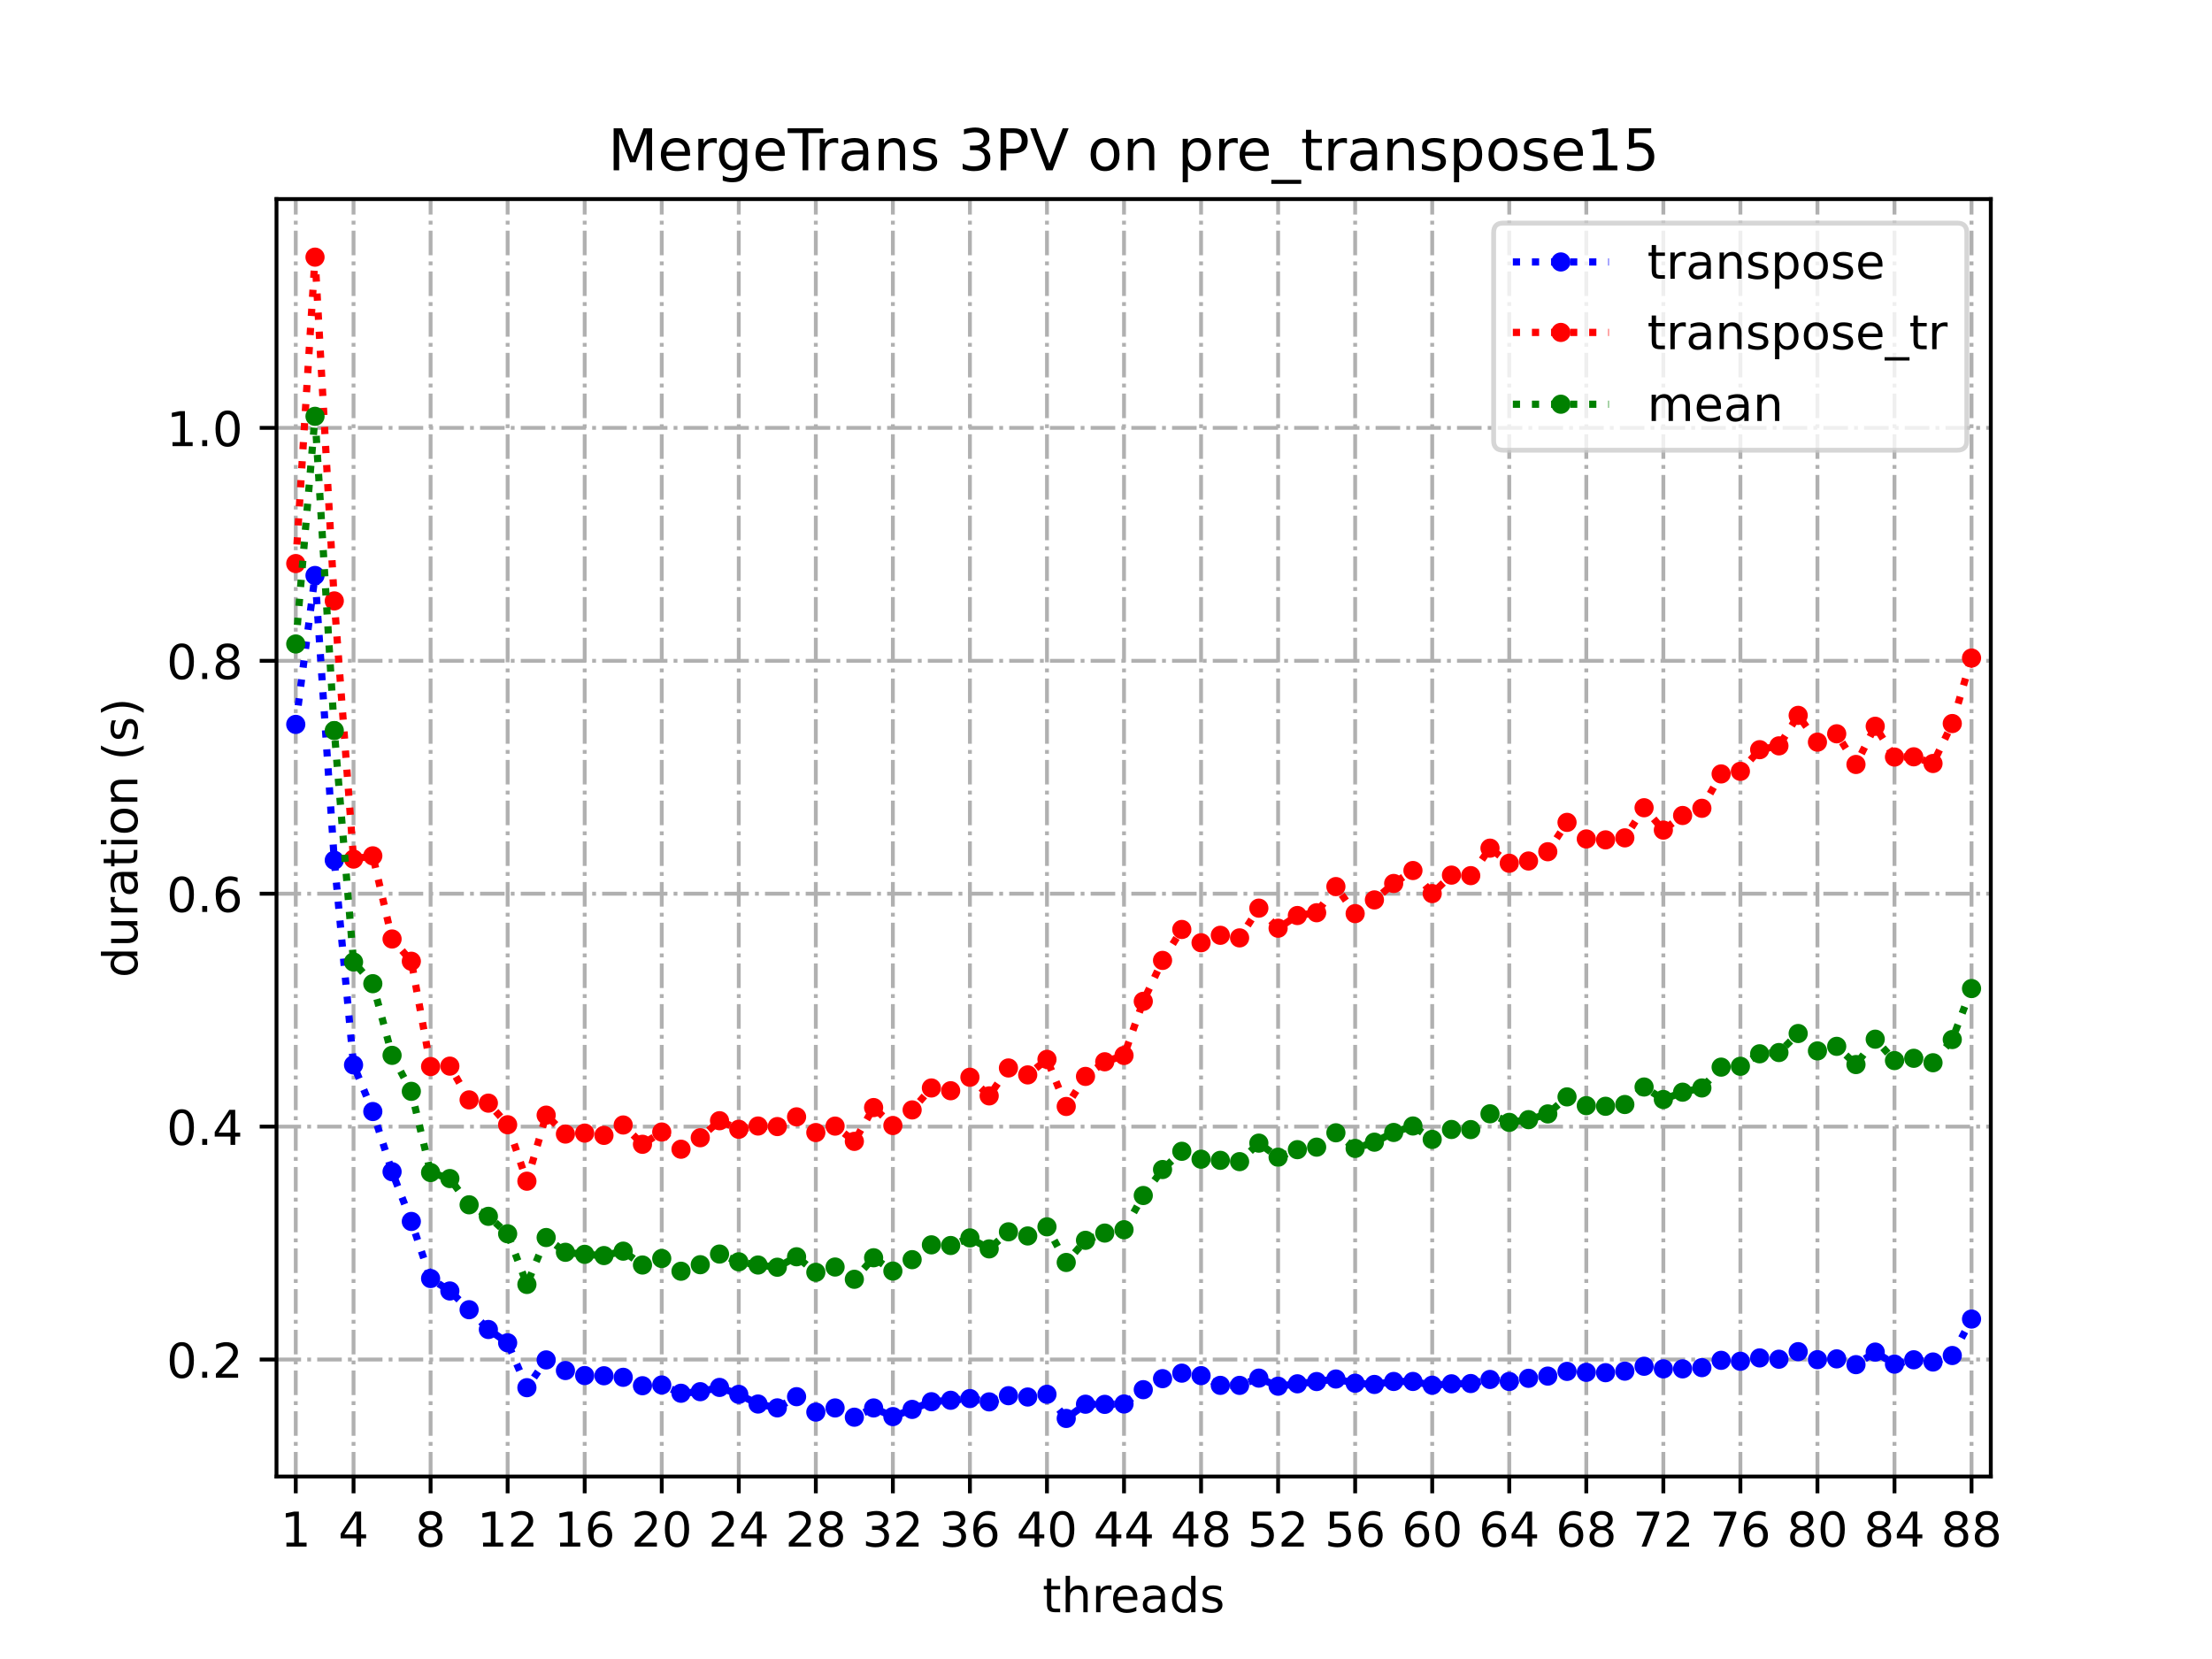 <?xml version="1.0" encoding="utf-8" standalone="no"?>
<!DOCTYPE svg PUBLIC "-//W3C//DTD SVG 1.1//EN"
  "http://www.w3.org/Graphics/SVG/1.1/DTD/svg11.dtd">
<!-- Created with matplotlib (https://matplotlib.org/) -->
<svg height="345.6pt" version="1.1" viewBox="0 0 460.8 345.6" width="460.8pt" xmlns="http://www.w3.org/2000/svg" xmlns:xlink="http://www.w3.org/1999/xlink">
 <defs>
  <style type="text/css">
*{stroke-linecap:butt;stroke-linejoin:round;}
  </style>
 </defs>
 <g id="figure_1">
  <g id="patch_1">
   <path d="M 0 345.6 
L 460.8 345.6 
L 460.8 0 
L 0 0 
z
" style="fill:#ffffff;"/>
  </g>
  <g id="axes_1">
   <g id="patch_2">
    <path d="M 57.6 307.584 
L 414.72 307.584 
L 414.72 41.472 
L 57.6 41.472 
z
" style="fill:#ffffff;"/>
   </g>
   <g id="matplotlib.axis_1">
    <g id="xtick_1">
     <g id="line2d_1">
      <path clip-path="url(#p4694c55c19)" d="M 61.613 307.584 
L 61.613 41.472 
" style="fill:none;stroke:#b0b0b0;stroke-dasharray:5.12,1.28,0.8,1.28;stroke-dashoffset:0;stroke-width:0.8;"/>
     </g>
     <g id="line2d_2">
      <defs>
       <path d="M 0 0 
L 0 3.5 
" id="m441212888b" style="stroke:#000000;stroke-width:0.8;"/>
      </defs>
      <g>
       <use style="stroke:#000000;stroke-width:0.8;" x="61.613" xlink:href="#m441212888b" y="307.584"/>
      </g>
     </g>
     <g id="text_1">
      <!-- 1 -->
      <defs>
       <path d="M 12.406 8.297 
L 28.516 8.297 
L 28.516 63.922 
L 10.984 60.406 
L 10.984 69.391 
L 28.422 72.906 
L 38.281 72.906 
L 38.281 8.297 
L 54.391 8.297 
L 54.391 0 
L 12.406 0 
z
" id="DejaVuSans-49"/>
      </defs>
      <g transform="translate(58.431 322.182)scale(0.1 -0.1)">
       <use xlink:href="#DejaVuSans-49"/>
      </g>
     </g>
    </g>
    <g id="xtick_2">
     <g id="line2d_3">
      <path clip-path="url(#p4694c55c19)" d="M 73.65 307.584 
L 73.65 41.472 
" style="fill:none;stroke:#b0b0b0;stroke-dasharray:5.12,1.28,0.8,1.28;stroke-dashoffset:0;stroke-width:0.8;"/>
     </g>
     <g id="line2d_4">
      <g>
       <use style="stroke:#000000;stroke-width:0.8;" x="73.65" xlink:href="#m441212888b" y="307.584"/>
      </g>
     </g>
     <g id="text_2">
      <!-- 4 -->
      <defs>
       <path d="M 37.797 64.312 
L 12.891 25.391 
L 37.797 25.391 
z
M 35.203 72.906 
L 47.609 72.906 
L 47.609 25.391 
L 58.016 25.391 
L 58.016 17.188 
L 47.609 17.188 
L 47.609 0 
L 37.797 0 
L 37.797 17.188 
L 4.891 17.188 
L 4.891 26.703 
z
" id="DejaVuSans-52"/>
      </defs>
      <g transform="translate(70.469 322.182)scale(0.1 -0.1)">
       <use xlink:href="#DejaVuSans-52"/>
      </g>
     </g>
    </g>
    <g id="xtick_3">
     <g id="line2d_5">
      <path clip-path="url(#p4694c55c19)" d="M 89.701 307.584 
L 89.701 41.472 
" style="fill:none;stroke:#b0b0b0;stroke-dasharray:5.12,1.28,0.8,1.28;stroke-dashoffset:0;stroke-width:0.8;"/>
     </g>
     <g id="line2d_6">
      <g>
       <use style="stroke:#000000;stroke-width:0.8;" x="89.701" xlink:href="#m441212888b" y="307.584"/>
      </g>
     </g>
     <g id="text_3">
      <!-- 8 -->
      <defs>
       <path d="M 31.781 34.625 
Q 24.75 34.625 20.719 30.859 
Q 16.703 27.094 16.703 20.516 
Q 16.703 13.922 20.719 10.156 
Q 24.75 6.391 31.781 6.391 
Q 38.812 6.391 42.859 10.172 
Q 46.922 13.969 46.922 20.516 
Q 46.922 27.094 42.891 30.859 
Q 38.875 34.625 31.781 34.625 
z
M 21.922 38.812 
Q 15.578 40.375 12.031 44.719 
Q 8.5 49.078 8.5 55.328 
Q 8.5 64.062 14.719 69.141 
Q 20.953 74.219 31.781 74.219 
Q 42.672 74.219 48.875 69.141 
Q 55.078 64.062 55.078 55.328 
Q 55.078 49.078 51.531 44.719 
Q 48 40.375 41.703 38.812 
Q 48.828 37.156 52.797 32.312 
Q 56.781 27.484 56.781 20.516 
Q 56.781 9.906 50.312 4.234 
Q 43.844 -1.422 31.781 -1.422 
Q 19.734 -1.422 13.25 4.234 
Q 6.781 9.906 6.781 20.516 
Q 6.781 27.484 10.781 32.312 
Q 14.797 37.156 21.922 38.812 
z
M 18.312 54.391 
Q 18.312 48.734 21.844 45.562 
Q 25.391 42.391 31.781 42.391 
Q 38.141 42.391 41.719 45.562 
Q 45.312 48.734 45.312 54.391 
Q 45.312 60.062 41.719 63.234 
Q 38.141 66.406 31.781 66.406 
Q 25.391 66.406 21.844 63.234 
Q 18.312 60.062 18.312 54.391 
z
" id="DejaVuSans-56"/>
      </defs>
      <g transform="translate(86.519 322.182)scale(0.1 -0.1)">
       <use xlink:href="#DejaVuSans-56"/>
      </g>
     </g>
    </g>
    <g id="xtick_4">
     <g id="line2d_7">
      <path clip-path="url(#p4694c55c19)" d="M 105.751 307.584 
L 105.751 41.472 
" style="fill:none;stroke:#b0b0b0;stroke-dasharray:5.12,1.28,0.8,1.28;stroke-dashoffset:0;stroke-width:0.8;"/>
     </g>
     <g id="line2d_8">
      <g>
       <use style="stroke:#000000;stroke-width:0.8;" x="105.751" xlink:href="#m441212888b" y="307.584"/>
      </g>
     </g>
     <g id="text_4">
      <!-- 12 -->
      <defs>
       <path d="M 19.188 8.297 
L 53.609 8.297 
L 53.609 0 
L 7.328 0 
L 7.328 8.297 
Q 12.938 14.109 22.625 23.891 
Q 32.328 33.688 34.812 36.531 
Q 39.547 41.844 41.422 45.531 
Q 43.312 49.219 43.312 52.781 
Q 43.312 58.594 39.234 62.25 
Q 35.156 65.922 28.609 65.922 
Q 23.969 65.922 18.812 64.312 
Q 13.672 62.703 7.812 59.422 
L 7.812 69.391 
Q 13.766 71.781 18.938 73 
Q 24.125 74.219 28.422 74.219 
Q 39.75 74.219 46.484 68.547 
Q 53.219 62.891 53.219 53.422 
Q 53.219 48.922 51.531 44.891 
Q 49.859 40.875 45.406 35.406 
Q 44.188 33.984 37.641 27.219 
Q 31.109 20.453 19.188 8.297 
z
" id="DejaVuSans-50"/>
      </defs>
      <g transform="translate(99.389 322.182)scale(0.1 -0.1)">
       <use xlink:href="#DejaVuSans-49"/>
       <use x="63.623" xlink:href="#DejaVuSans-50"/>
      </g>
     </g>
    </g>
    <g id="xtick_5">
     <g id="line2d_9">
      <path clip-path="url(#p4694c55c19)" d="M 121.801 307.584 
L 121.801 41.472 
" style="fill:none;stroke:#b0b0b0;stroke-dasharray:5.12,1.28,0.8,1.28;stroke-dashoffset:0;stroke-width:0.8;"/>
     </g>
     <g id="line2d_10">
      <g>
       <use style="stroke:#000000;stroke-width:0.8;" x="121.801" xlink:href="#m441212888b" y="307.584"/>
      </g>
     </g>
     <g id="text_5">
      <!-- 16 -->
      <defs>
       <path d="M 33.016 40.375 
Q 26.375 40.375 22.484 35.828 
Q 18.609 31.297 18.609 23.391 
Q 18.609 15.531 22.484 10.953 
Q 26.375 6.391 33.016 6.391 
Q 39.656 6.391 43.531 10.953 
Q 47.406 15.531 47.406 23.391 
Q 47.406 31.297 43.531 35.828 
Q 39.656 40.375 33.016 40.375 
z
M 52.594 71.297 
L 52.594 62.312 
Q 48.875 64.062 45.094 64.984 
Q 41.312 65.922 37.594 65.922 
Q 27.828 65.922 22.672 59.328 
Q 17.531 52.734 16.797 39.406 
Q 19.672 43.656 24.016 45.922 
Q 28.375 48.188 33.594 48.188 
Q 44.578 48.188 50.953 41.516 
Q 57.328 34.859 57.328 23.391 
Q 57.328 12.156 50.688 5.359 
Q 44.047 -1.422 33.016 -1.422 
Q 20.359 -1.422 13.672 8.266 
Q 6.984 17.969 6.984 36.375 
Q 6.984 53.656 15.188 63.938 
Q 23.391 74.219 37.203 74.219 
Q 40.922 74.219 44.703 73.484 
Q 48.484 72.75 52.594 71.297 
z
" id="DejaVuSans-54"/>
      </defs>
      <g transform="translate(115.439 322.182)scale(0.1 -0.1)">
       <use xlink:href="#DejaVuSans-49"/>
       <use x="63.623" xlink:href="#DejaVuSans-54"/>
      </g>
     </g>
    </g>
    <g id="xtick_6">
     <g id="line2d_11">
      <path clip-path="url(#p4694c55c19)" d="M 137.852 307.584 
L 137.852 41.472 
" style="fill:none;stroke:#b0b0b0;stroke-dasharray:5.12,1.28,0.8,1.28;stroke-dashoffset:0;stroke-width:0.8;"/>
     </g>
     <g id="line2d_12">
      <g>
       <use style="stroke:#000000;stroke-width:0.8;" x="137.852" xlink:href="#m441212888b" y="307.584"/>
      </g>
     </g>
     <g id="text_6">
      <!-- 20 -->
      <defs>
       <path d="M 31.781 66.406 
Q 24.172 66.406 20.328 58.906 
Q 16.5 51.422 16.5 36.375 
Q 16.5 21.391 20.328 13.891 
Q 24.172 6.391 31.781 6.391 
Q 39.453 6.391 43.281 13.891 
Q 47.125 21.391 47.125 36.375 
Q 47.125 51.422 43.281 58.906 
Q 39.453 66.406 31.781 66.406 
z
M 31.781 74.219 
Q 44.047 74.219 50.516 64.516 
Q 56.984 54.828 56.984 36.375 
Q 56.984 17.969 50.516 8.266 
Q 44.047 -1.422 31.781 -1.422 
Q 19.531 -1.422 13.062 8.266 
Q 6.594 17.969 6.594 36.375 
Q 6.594 54.828 13.062 64.516 
Q 19.531 74.219 31.781 74.219 
z
" id="DejaVuSans-48"/>
      </defs>
      <g transform="translate(131.489 322.182)scale(0.1 -0.1)">
       <use xlink:href="#DejaVuSans-50"/>
       <use x="63.623" xlink:href="#DejaVuSans-48"/>
      </g>
     </g>
    </g>
    <g id="xtick_7">
     <g id="line2d_13">
      <path clip-path="url(#p4694c55c19)" d="M 153.902 307.584 
L 153.902 41.472 
" style="fill:none;stroke:#b0b0b0;stroke-dasharray:5.12,1.28,0.8,1.28;stroke-dashoffset:0;stroke-width:0.8;"/>
     </g>
     <g id="line2d_14">
      <g>
       <use style="stroke:#000000;stroke-width:0.8;" x="153.902" xlink:href="#m441212888b" y="307.584"/>
      </g>
     </g>
     <g id="text_7">
      <!-- 24 -->
      <g transform="translate(147.54 322.182)scale(0.1 -0.1)">
       <use xlink:href="#DejaVuSans-50"/>
       <use x="63.623" xlink:href="#DejaVuSans-52"/>
      </g>
     </g>
    </g>
    <g id="xtick_8">
     <g id="line2d_15">
      <path clip-path="url(#p4694c55c19)" d="M 169.952 307.584 
L 169.952 41.472 
" style="fill:none;stroke:#b0b0b0;stroke-dasharray:5.12,1.28,0.8,1.28;stroke-dashoffset:0;stroke-width:0.8;"/>
     </g>
     <g id="line2d_16">
      <g>
       <use style="stroke:#000000;stroke-width:0.8;" x="169.952" xlink:href="#m441212888b" y="307.584"/>
      </g>
     </g>
     <g id="text_8">
      <!-- 28 -->
      <g transform="translate(163.59 322.182)scale(0.1 -0.1)">
       <use xlink:href="#DejaVuSans-50"/>
       <use x="63.623" xlink:href="#DejaVuSans-56"/>
      </g>
     </g>
    </g>
    <g id="xtick_9">
     <g id="line2d_17">
      <path clip-path="url(#p4694c55c19)" d="M 186.003 307.584 
L 186.003 41.472 
" style="fill:none;stroke:#b0b0b0;stroke-dasharray:5.12,1.28,0.8,1.28;stroke-dashoffset:0;stroke-width:0.8;"/>
     </g>
     <g id="line2d_18">
      <g>
       <use style="stroke:#000000;stroke-width:0.8;" x="186.003" xlink:href="#m441212888b" y="307.584"/>
      </g>
     </g>
     <g id="text_9">
      <!-- 32 -->
      <defs>
       <path d="M 40.578 39.312 
Q 47.656 37.797 51.625 33 
Q 55.609 28.219 55.609 21.188 
Q 55.609 10.406 48.188 4.484 
Q 40.766 -1.422 27.094 -1.422 
Q 22.516 -1.422 17.656 -0.516 
Q 12.797 0.391 7.625 2.203 
L 7.625 11.719 
Q 11.719 9.328 16.594 8.109 
Q 21.484 6.891 26.812 6.891 
Q 36.078 6.891 40.938 10.547 
Q 45.797 14.203 45.797 21.188 
Q 45.797 27.641 41.281 31.266 
Q 36.766 34.906 28.719 34.906 
L 20.219 34.906 
L 20.219 43.016 
L 29.109 43.016 
Q 36.375 43.016 40.234 45.922 
Q 44.094 48.828 44.094 54.297 
Q 44.094 59.906 40.109 62.906 
Q 36.141 65.922 28.719 65.922 
Q 24.656 65.922 20.016 65.031 
Q 15.375 64.156 9.812 62.312 
L 9.812 71.094 
Q 15.438 72.656 20.344 73.438 
Q 25.25 74.219 29.594 74.219 
Q 40.828 74.219 47.359 69.109 
Q 53.906 64.016 53.906 55.328 
Q 53.906 49.266 50.438 45.094 
Q 46.969 40.922 40.578 39.312 
z
" id="DejaVuSans-51"/>
      </defs>
      <g transform="translate(179.64 322.182)scale(0.1 -0.1)">
       <use xlink:href="#DejaVuSans-51"/>
       <use x="63.623" xlink:href="#DejaVuSans-50"/>
      </g>
     </g>
    </g>
    <g id="xtick_10">
     <g id="line2d_19">
      <path clip-path="url(#p4694c55c19)" d="M 202.053 307.584 
L 202.053 41.472 
" style="fill:none;stroke:#b0b0b0;stroke-dasharray:5.12,1.28,0.8,1.28;stroke-dashoffset:0;stroke-width:0.8;"/>
     </g>
     <g id="line2d_20">
      <g>
       <use style="stroke:#000000;stroke-width:0.8;" x="202.053" xlink:href="#m441212888b" y="307.584"/>
      </g>
     </g>
     <g id="text_10">
      <!-- 36 -->
      <g transform="translate(195.691 322.182)scale(0.1 -0.1)">
       <use xlink:href="#DejaVuSans-51"/>
       <use x="63.623" xlink:href="#DejaVuSans-54"/>
      </g>
     </g>
    </g>
    <g id="xtick_11">
     <g id="line2d_21">
      <path clip-path="url(#p4694c55c19)" d="M 218.103 307.584 
L 218.103 41.472 
" style="fill:none;stroke:#b0b0b0;stroke-dasharray:5.12,1.28,0.8,1.28;stroke-dashoffset:0;stroke-width:0.8;"/>
     </g>
     <g id="line2d_22">
      <g>
       <use style="stroke:#000000;stroke-width:0.8;" x="218.103" xlink:href="#m441212888b" y="307.584"/>
      </g>
     </g>
     <g id="text_11">
      <!-- 40 -->
      <g transform="translate(211.741 322.182)scale(0.1 -0.1)">
       <use xlink:href="#DejaVuSans-52"/>
       <use x="63.623" xlink:href="#DejaVuSans-48"/>
      </g>
     </g>
    </g>
    <g id="xtick_12">
     <g id="line2d_23">
      <path clip-path="url(#p4694c55c19)" d="M 234.154 307.584 
L 234.154 41.472 
" style="fill:none;stroke:#b0b0b0;stroke-dasharray:5.12,1.28,0.8,1.28;stroke-dashoffset:0;stroke-width:0.8;"/>
     </g>
     <g id="line2d_24">
      <g>
       <use style="stroke:#000000;stroke-width:0.8;" x="234.154" xlink:href="#m441212888b" y="307.584"/>
      </g>
     </g>
     <g id="text_12">
      <!-- 44 -->
      <g transform="translate(227.791 322.182)scale(0.1 -0.1)">
       <use xlink:href="#DejaVuSans-52"/>
       <use x="63.623" xlink:href="#DejaVuSans-52"/>
      </g>
     </g>
    </g>
    <g id="xtick_13">
     <g id="line2d_25">
      <path clip-path="url(#p4694c55c19)" d="M 250.204 307.584 
L 250.204 41.472 
" style="fill:none;stroke:#b0b0b0;stroke-dasharray:5.12,1.28,0.8,1.28;stroke-dashoffset:0;stroke-width:0.8;"/>
     </g>
     <g id="line2d_26">
      <g>
       <use style="stroke:#000000;stroke-width:0.8;" x="250.204" xlink:href="#m441212888b" y="307.584"/>
      </g>
     </g>
     <g id="text_13">
      <!-- 48 -->
      <g transform="translate(243.842 322.182)scale(0.1 -0.1)">
       <use xlink:href="#DejaVuSans-52"/>
       <use x="63.623" xlink:href="#DejaVuSans-56"/>
      </g>
     </g>
    </g>
    <g id="xtick_14">
     <g id="line2d_27">
      <path clip-path="url(#p4694c55c19)" d="M 266.254 307.584 
L 266.254 41.472 
" style="fill:none;stroke:#b0b0b0;stroke-dasharray:5.12,1.28,0.8,1.28;stroke-dashoffset:0;stroke-width:0.8;"/>
     </g>
     <g id="line2d_28">
      <g>
       <use style="stroke:#000000;stroke-width:0.8;" x="266.254" xlink:href="#m441212888b" y="307.584"/>
      </g>
     </g>
     <g id="text_14">
      <!-- 52 -->
      <defs>
       <path d="M 10.797 72.906 
L 49.516 72.906 
L 49.516 64.594 
L 19.828 64.594 
L 19.828 46.734 
Q 21.969 47.469 24.109 47.828 
Q 26.266 48.188 28.422 48.188 
Q 40.625 48.188 47.75 41.5 
Q 54.891 34.812 54.891 23.391 
Q 54.891 11.625 47.562 5.094 
Q 40.234 -1.422 26.906 -1.422 
Q 22.312 -1.422 17.547 -0.641 
Q 12.797 0.141 7.719 1.703 
L 7.719 11.625 
Q 12.109 9.234 16.797 8.062 
Q 21.484 6.891 26.703 6.891 
Q 35.156 6.891 40.078 11.328 
Q 45.016 15.766 45.016 23.391 
Q 45.016 31 40.078 35.438 
Q 35.156 39.891 26.703 39.891 
Q 22.75 39.891 18.812 39.016 
Q 14.891 38.141 10.797 36.281 
z
" id="DejaVuSans-53"/>
      </defs>
      <g transform="translate(259.892 322.182)scale(0.1 -0.1)">
       <use xlink:href="#DejaVuSans-53"/>
       <use x="63.623" xlink:href="#DejaVuSans-50"/>
      </g>
     </g>
    </g>
    <g id="xtick_15">
     <g id="line2d_29">
      <path clip-path="url(#p4694c55c19)" d="M 282.305 307.584 
L 282.305 41.472 
" style="fill:none;stroke:#b0b0b0;stroke-dasharray:5.12,1.28,0.8,1.28;stroke-dashoffset:0;stroke-width:0.8;"/>
     </g>
     <g id="line2d_30">
      <g>
       <use style="stroke:#000000;stroke-width:0.8;" x="282.305" xlink:href="#m441212888b" y="307.584"/>
      </g>
     </g>
     <g id="text_15">
      <!-- 56 -->
      <g transform="translate(275.942 322.182)scale(0.1 -0.1)">
       <use xlink:href="#DejaVuSans-53"/>
       <use x="63.623" xlink:href="#DejaVuSans-54"/>
      </g>
     </g>
    </g>
    <g id="xtick_16">
     <g id="line2d_31">
      <path clip-path="url(#p4694c55c19)" d="M 298.355 307.584 
L 298.355 41.472 
" style="fill:none;stroke:#b0b0b0;stroke-dasharray:5.12,1.28,0.8,1.28;stroke-dashoffset:0;stroke-width:0.8;"/>
     </g>
     <g id="line2d_32">
      <g>
       <use style="stroke:#000000;stroke-width:0.8;" x="298.355" xlink:href="#m441212888b" y="307.584"/>
      </g>
     </g>
     <g id="text_16">
      <!-- 60 -->
      <g transform="translate(291.993 322.182)scale(0.1 -0.1)">
       <use xlink:href="#DejaVuSans-54"/>
       <use x="63.623" xlink:href="#DejaVuSans-48"/>
      </g>
     </g>
    </g>
    <g id="xtick_17">
     <g id="line2d_33">
      <path clip-path="url(#p4694c55c19)" d="M 314.405 307.584 
L 314.405 41.472 
" style="fill:none;stroke:#b0b0b0;stroke-dasharray:5.12,1.28,0.8,1.28;stroke-dashoffset:0;stroke-width:0.8;"/>
     </g>
     <g id="line2d_34">
      <g>
       <use style="stroke:#000000;stroke-width:0.8;" x="314.405" xlink:href="#m441212888b" y="307.584"/>
      </g>
     </g>
     <g id="text_17">
      <!-- 64 -->
      <g transform="translate(308.043 322.182)scale(0.1 -0.1)">
       <use xlink:href="#DejaVuSans-54"/>
       <use x="63.623" xlink:href="#DejaVuSans-52"/>
      </g>
     </g>
    </g>
    <g id="xtick_18">
     <g id="line2d_35">
      <path clip-path="url(#p4694c55c19)" d="M 330.456 307.584 
L 330.456 41.472 
" style="fill:none;stroke:#b0b0b0;stroke-dasharray:5.12,1.28,0.8,1.28;stroke-dashoffset:0;stroke-width:0.8;"/>
     </g>
     <g id="line2d_36">
      <g>
       <use style="stroke:#000000;stroke-width:0.8;" x="330.456" xlink:href="#m441212888b" y="307.584"/>
      </g>
     </g>
     <g id="text_18">
      <!-- 68 -->
      <g transform="translate(324.093 322.182)scale(0.1 -0.1)">
       <use xlink:href="#DejaVuSans-54"/>
       <use x="63.623" xlink:href="#DejaVuSans-56"/>
      </g>
     </g>
    </g>
    <g id="xtick_19">
     <g id="line2d_37">
      <path clip-path="url(#p4694c55c19)" d="M 346.506 307.584 
L 346.506 41.472 
" style="fill:none;stroke:#b0b0b0;stroke-dasharray:5.12,1.28,0.8,1.28;stroke-dashoffset:0;stroke-width:0.8;"/>
     </g>
     <g id="line2d_38">
      <g>
       <use style="stroke:#000000;stroke-width:0.8;" x="346.506" xlink:href="#m441212888b" y="307.584"/>
      </g>
     </g>
     <g id="text_19">
      <!-- 72 -->
      <defs>
       <path d="M 8.203 72.906 
L 55.078 72.906 
L 55.078 68.703 
L 28.609 0 
L 18.312 0 
L 43.219 64.594 
L 8.203 64.594 
z
" id="DejaVuSans-55"/>
      </defs>
      <g transform="translate(340.144 322.182)scale(0.1 -0.1)">
       <use xlink:href="#DejaVuSans-55"/>
       <use x="63.623" xlink:href="#DejaVuSans-50"/>
      </g>
     </g>
    </g>
    <g id="xtick_20">
     <g id="line2d_39">
      <path clip-path="url(#p4694c55c19)" d="M 362.556 307.584 
L 362.556 41.472 
" style="fill:none;stroke:#b0b0b0;stroke-dasharray:5.12,1.28,0.8,1.28;stroke-dashoffset:0;stroke-width:0.8;"/>
     </g>
     <g id="line2d_40">
      <g>
       <use style="stroke:#000000;stroke-width:0.8;" x="362.556" xlink:href="#m441212888b" y="307.584"/>
      </g>
     </g>
     <g id="text_20">
      <!-- 76 -->
      <g transform="translate(356.194 322.182)scale(0.1 -0.1)">
       <use xlink:href="#DejaVuSans-55"/>
       <use x="63.623" xlink:href="#DejaVuSans-54"/>
      </g>
     </g>
    </g>
    <g id="xtick_21">
     <g id="line2d_41">
      <path clip-path="url(#p4694c55c19)" d="M 378.607 307.584 
L 378.607 41.472 
" style="fill:none;stroke:#b0b0b0;stroke-dasharray:5.12,1.28,0.8,1.28;stroke-dashoffset:0;stroke-width:0.8;"/>
     </g>
     <g id="line2d_42">
      <g>
       <use style="stroke:#000000;stroke-width:0.8;" x="378.607" xlink:href="#m441212888b" y="307.584"/>
      </g>
     </g>
     <g id="text_21">
      <!-- 80 -->
      <g transform="translate(372.244 322.182)scale(0.1 -0.1)">
       <use xlink:href="#DejaVuSans-56"/>
       <use x="63.623" xlink:href="#DejaVuSans-48"/>
      </g>
     </g>
    </g>
    <g id="xtick_22">
     <g id="line2d_43">
      <path clip-path="url(#p4694c55c19)" d="M 394.657 307.584 
L 394.657 41.472 
" style="fill:none;stroke:#b0b0b0;stroke-dasharray:5.12,1.28,0.8,1.28;stroke-dashoffset:0;stroke-width:0.8;"/>
     </g>
     <g id="line2d_44">
      <g>
       <use style="stroke:#000000;stroke-width:0.8;" x="394.657" xlink:href="#m441212888b" y="307.584"/>
      </g>
     </g>
     <g id="text_22">
      <!-- 84 -->
      <g transform="translate(388.295 322.182)scale(0.1 -0.1)">
       <use xlink:href="#DejaVuSans-56"/>
       <use x="63.623" xlink:href="#DejaVuSans-52"/>
      </g>
     </g>
    </g>
    <g id="xtick_23">
     <g id="line2d_45">
      <path clip-path="url(#p4694c55c19)" d="M 410.707 307.584 
L 410.707 41.472 
" style="fill:none;stroke:#b0b0b0;stroke-dasharray:5.12,1.28,0.8,1.28;stroke-dashoffset:0;stroke-width:0.8;"/>
     </g>
     <g id="line2d_46">
      <g>
       <use style="stroke:#000000;stroke-width:0.8;" x="410.707" xlink:href="#m441212888b" y="307.584"/>
      </g>
     </g>
     <g id="text_23">
      <!-- 88 -->
      <g transform="translate(404.345 322.182)scale(0.1 -0.1)">
       <use xlink:href="#DejaVuSans-56"/>
       <use x="63.623" xlink:href="#DejaVuSans-56"/>
      </g>
     </g>
    </g>
    <g id="text_24">
     <!-- threads -->
     <defs>
      <path d="M 18.312 70.219 
L 18.312 54.688 
L 36.812 54.688 
L 36.812 47.703 
L 18.312 47.703 
L 18.312 18.016 
Q 18.312 11.328 20.141 9.422 
Q 21.969 7.516 27.594 7.516 
L 36.812 7.516 
L 36.812 0 
L 27.594 0 
Q 17.188 0 13.234 3.875 
Q 9.281 7.766 9.281 18.016 
L 9.281 47.703 
L 2.688 47.703 
L 2.688 54.688 
L 9.281 54.688 
L 9.281 70.219 
z
" id="DejaVuSans-116"/>
      <path d="M 54.891 33.016 
L 54.891 0 
L 45.906 0 
L 45.906 32.719 
Q 45.906 40.484 42.875 44.328 
Q 39.844 48.188 33.797 48.188 
Q 26.516 48.188 22.312 43.547 
Q 18.109 38.922 18.109 30.906 
L 18.109 0 
L 9.078 0 
L 9.078 75.984 
L 18.109 75.984 
L 18.109 46.188 
Q 21.344 51.125 25.703 53.562 
Q 30.078 56 35.797 56 
Q 45.219 56 50.047 50.172 
Q 54.891 44.344 54.891 33.016 
z
" id="DejaVuSans-104"/>
      <path d="M 41.109 46.297 
Q 39.594 47.172 37.812 47.578 
Q 36.031 48 33.891 48 
Q 26.266 48 22.188 43.047 
Q 18.109 38.094 18.109 28.812 
L 18.109 0 
L 9.078 0 
L 9.078 54.688 
L 18.109 54.688 
L 18.109 46.188 
Q 20.953 51.172 25.484 53.578 
Q 30.031 56 36.531 56 
Q 37.453 56 38.578 55.875 
Q 39.703 55.766 41.062 55.516 
z
" id="DejaVuSans-114"/>
      <path d="M 56.203 29.594 
L 56.203 25.203 
L 14.891 25.203 
Q 15.484 15.922 20.484 11.062 
Q 25.484 6.203 34.422 6.203 
Q 39.594 6.203 44.453 7.469 
Q 49.312 8.734 54.109 11.281 
L 54.109 2.781 
Q 49.266 0.734 44.188 -0.344 
Q 39.109 -1.422 33.891 -1.422 
Q 20.797 -1.422 13.156 6.188 
Q 5.516 13.812 5.516 26.812 
Q 5.516 40.234 12.766 48.109 
Q 20.016 56 32.328 56 
Q 43.359 56 49.781 48.891 
Q 56.203 41.797 56.203 29.594 
z
M 47.219 32.234 
Q 47.125 39.594 43.094 43.984 
Q 39.062 48.391 32.422 48.391 
Q 24.906 48.391 20.391 44.141 
Q 15.875 39.891 15.188 32.172 
z
" id="DejaVuSans-101"/>
      <path d="M 34.281 27.484 
Q 23.391 27.484 19.188 25 
Q 14.984 22.516 14.984 16.5 
Q 14.984 11.719 18.141 8.906 
Q 21.297 6.109 26.703 6.109 
Q 34.188 6.109 38.703 11.406 
Q 43.219 16.703 43.219 25.484 
L 43.219 27.484 
z
M 52.203 31.203 
L 52.203 0 
L 43.219 0 
L 43.219 8.297 
Q 40.141 3.328 35.547 0.953 
Q 30.953 -1.422 24.312 -1.422 
Q 15.922 -1.422 10.953 3.297 
Q 6 8.016 6 15.922 
Q 6 25.141 12.172 29.828 
Q 18.359 34.516 30.609 34.516 
L 43.219 34.516 
L 43.219 35.406 
Q 43.219 41.609 39.141 45 
Q 35.062 48.391 27.688 48.391 
Q 23 48.391 18.547 47.266 
Q 14.109 46.141 10.016 43.891 
L 10.016 52.203 
Q 14.938 54.109 19.578 55.047 
Q 24.219 56 28.609 56 
Q 40.484 56 46.344 49.844 
Q 52.203 43.703 52.203 31.203 
z
" id="DejaVuSans-97"/>
      <path d="M 45.406 46.391 
L 45.406 75.984 
L 54.391 75.984 
L 54.391 0 
L 45.406 0 
L 45.406 8.203 
Q 42.578 3.328 38.25 0.953 
Q 33.938 -1.422 27.875 -1.422 
Q 17.969 -1.422 11.734 6.484 
Q 5.516 14.406 5.516 27.297 
Q 5.516 40.188 11.734 48.094 
Q 17.969 56 27.875 56 
Q 33.938 56 38.25 53.625 
Q 42.578 51.266 45.406 46.391 
z
M 14.797 27.297 
Q 14.797 17.391 18.875 11.75 
Q 22.953 6.109 30.078 6.109 
Q 37.203 6.109 41.297 11.75 
Q 45.406 17.391 45.406 27.297 
Q 45.406 37.203 41.297 42.844 
Q 37.203 48.484 30.078 48.484 
Q 22.953 48.484 18.875 42.844 
Q 14.797 37.203 14.797 27.297 
z
" id="DejaVuSans-100"/>
      <path d="M 44.281 53.078 
L 44.281 44.578 
Q 40.484 46.531 36.375 47.5 
Q 32.281 48.484 27.875 48.484 
Q 21.188 48.484 17.844 46.438 
Q 14.5 44.391 14.5 40.281 
Q 14.5 37.156 16.891 35.375 
Q 19.281 33.594 26.516 31.984 
L 29.594 31.297 
Q 39.156 29.25 43.188 25.516 
Q 47.219 21.781 47.219 15.094 
Q 47.219 7.469 41.188 3.016 
Q 35.156 -1.422 24.609 -1.422 
Q 20.219 -1.422 15.453 -0.562 
Q 10.688 0.297 5.422 2 
L 5.422 11.281 
Q 10.406 8.688 15.234 7.391 
Q 20.062 6.109 24.812 6.109 
Q 31.156 6.109 34.562 8.281 
Q 37.984 10.453 37.984 14.406 
Q 37.984 18.062 35.516 20.016 
Q 33.062 21.969 24.703 23.781 
L 21.578 24.516 
Q 13.234 26.266 9.516 29.906 
Q 5.812 33.547 5.812 39.891 
Q 5.812 47.609 11.281 51.797 
Q 16.75 56 26.812 56 
Q 31.781 56 36.172 55.266 
Q 40.578 54.547 44.281 53.078 
z
" id="DejaVuSans-115"/>
     </defs>
     <g transform="translate(217.169 335.861)scale(0.1 -0.1)">
      <use xlink:href="#DejaVuSans-116"/>
      <use x="39.209" xlink:href="#DejaVuSans-104"/>
      <use x="102.588" xlink:href="#DejaVuSans-114"/>
      <use x="141.451" xlink:href="#DejaVuSans-101"/>
      <use x="202.975" xlink:href="#DejaVuSans-97"/>
      <use x="264.254" xlink:href="#DejaVuSans-100"/>
      <use x="327.73" xlink:href="#DejaVuSans-115"/>
     </g>
    </g>
   </g>
   <g id="matplotlib.axis_2">
    <g id="ytick_1">
     <g id="line2d_47">
      <path clip-path="url(#p4694c55c19)" d="M 57.6 283.214 
L 414.72 283.214 
" style="fill:none;stroke:#b0b0b0;stroke-dasharray:5.12,1.28,0.8,1.28;stroke-dashoffset:0;stroke-width:0.8;"/>
     </g>
     <g id="line2d_48">
      <defs>
       <path d="M 0 0 
L -3.5 0 
" id="m7974c69491" style="stroke:#000000;stroke-width:0.8;"/>
      </defs>
      <g>
       <use style="stroke:#000000;stroke-width:0.8;" x="57.6" xlink:href="#m7974c69491" y="283.214"/>
      </g>
     </g>
     <g id="text_25">
      <!-- 0.2 -->
      <defs>
       <path d="M 10.688 12.406 
L 21 12.406 
L 21 0 
L 10.688 0 
z
" id="DejaVuSans-46"/>
      </defs>
      <g transform="translate(34.697 287.014)scale(0.1 -0.1)">
       <use xlink:href="#DejaVuSans-48"/>
       <use x="63.623" xlink:href="#DejaVuSans-46"/>
       <use x="95.41" xlink:href="#DejaVuSans-50"/>
      </g>
     </g>
    </g>
    <g id="ytick_2">
     <g id="line2d_49">
      <path clip-path="url(#p4694c55c19)" d="M 57.6 234.695 
L 414.72 234.695 
" style="fill:none;stroke:#b0b0b0;stroke-dasharray:5.12,1.28,0.8,1.28;stroke-dashoffset:0;stroke-width:0.8;"/>
     </g>
     <g id="line2d_50">
      <g>
       <use style="stroke:#000000;stroke-width:0.8;" x="57.6" xlink:href="#m7974c69491" y="234.695"/>
      </g>
     </g>
     <g id="text_26">
      <!-- 0.4 -->
      <g transform="translate(34.697 238.494)scale(0.1 -0.1)">
       <use xlink:href="#DejaVuSans-48"/>
       <use x="63.623" xlink:href="#DejaVuSans-46"/>
       <use x="95.41" xlink:href="#DejaVuSans-52"/>
      </g>
     </g>
    </g>
    <g id="ytick_3">
     <g id="line2d_51">
      <path clip-path="url(#p4694c55c19)" d="M 57.6 186.175 
L 414.72 186.175 
" style="fill:none;stroke:#b0b0b0;stroke-dasharray:5.12,1.28,0.8,1.28;stroke-dashoffset:0;stroke-width:0.8;"/>
     </g>
     <g id="line2d_52">
      <g>
       <use style="stroke:#000000;stroke-width:0.8;" x="57.6" xlink:href="#m7974c69491" y="186.175"/>
      </g>
     </g>
     <g id="text_27">
      <!-- 0.6 -->
      <g transform="translate(34.697 189.974)scale(0.1 -0.1)">
       <use xlink:href="#DejaVuSans-48"/>
       <use x="63.623" xlink:href="#DejaVuSans-46"/>
       <use x="95.41" xlink:href="#DejaVuSans-54"/>
      </g>
     </g>
    </g>
    <g id="ytick_4">
     <g id="line2d_53">
      <path clip-path="url(#p4694c55c19)" d="M 57.6 137.655 
L 414.72 137.655 
" style="fill:none;stroke:#b0b0b0;stroke-dasharray:5.12,1.28,0.8,1.28;stroke-dashoffset:0;stroke-width:0.8;"/>
     </g>
     <g id="line2d_54">
      <g>
       <use style="stroke:#000000;stroke-width:0.8;" x="57.6" xlink:href="#m7974c69491" y="137.655"/>
      </g>
     </g>
     <g id="text_28">
      <!-- 0.8 -->
      <g transform="translate(34.697 141.455)scale(0.1 -0.1)">
       <use xlink:href="#DejaVuSans-48"/>
       <use x="63.623" xlink:href="#DejaVuSans-46"/>
       <use x="95.41" xlink:href="#DejaVuSans-56"/>
      </g>
     </g>
    </g>
    <g id="ytick_5">
     <g id="line2d_55">
      <path clip-path="url(#p4694c55c19)" d="M 57.6 89.136 
L 414.72 89.136 
" style="fill:none;stroke:#b0b0b0;stroke-dasharray:5.12,1.28,0.8,1.28;stroke-dashoffset:0;stroke-width:0.8;"/>
     </g>
     <g id="line2d_56">
      <g>
       <use style="stroke:#000000;stroke-width:0.8;" x="57.6" xlink:href="#m7974c69491" y="89.136"/>
      </g>
     </g>
     <g id="text_29">
      <!-- 1.0 -->
      <g transform="translate(34.697 92.935)scale(0.1 -0.1)">
       <use xlink:href="#DejaVuSans-49"/>
       <use x="63.623" xlink:href="#DejaVuSans-46"/>
       <use x="95.41" xlink:href="#DejaVuSans-48"/>
      </g>
     </g>
    </g>
    <g id="text_30">
     <!-- duration (s) -->
     <defs>
      <path d="M 8.5 21.578 
L 8.5 54.688 
L 17.484 54.688 
L 17.484 21.922 
Q 17.484 14.156 20.5 10.266 
Q 23.531 6.391 29.594 6.391 
Q 36.859 6.391 41.078 11.031 
Q 45.312 15.672 45.312 23.688 
L 45.312 54.688 
L 54.297 54.688 
L 54.297 0 
L 45.312 0 
L 45.312 8.406 
Q 42.047 3.422 37.719 1 
Q 33.406 -1.422 27.688 -1.422 
Q 18.266 -1.422 13.375 4.438 
Q 8.5 10.297 8.5 21.578 
z
M 31.109 56 
z
" id="DejaVuSans-117"/>
      <path d="M 9.422 54.688 
L 18.406 54.688 
L 18.406 0 
L 9.422 0 
z
M 9.422 75.984 
L 18.406 75.984 
L 18.406 64.594 
L 9.422 64.594 
z
" id="DejaVuSans-105"/>
      <path d="M 30.609 48.391 
Q 23.391 48.391 19.188 42.75 
Q 14.984 37.109 14.984 27.297 
Q 14.984 17.484 19.156 11.844 
Q 23.344 6.203 30.609 6.203 
Q 37.797 6.203 41.984 11.859 
Q 46.188 17.531 46.188 27.297 
Q 46.188 37.016 41.984 42.703 
Q 37.797 48.391 30.609 48.391 
z
M 30.609 56 
Q 42.328 56 49.016 48.375 
Q 55.719 40.766 55.719 27.297 
Q 55.719 13.875 49.016 6.219 
Q 42.328 -1.422 30.609 -1.422 
Q 18.844 -1.422 12.172 6.219 
Q 5.516 13.875 5.516 27.297 
Q 5.516 40.766 12.172 48.375 
Q 18.844 56 30.609 56 
z
" id="DejaVuSans-111"/>
      <path d="M 54.891 33.016 
L 54.891 0 
L 45.906 0 
L 45.906 32.719 
Q 45.906 40.484 42.875 44.328 
Q 39.844 48.188 33.797 48.188 
Q 26.516 48.188 22.312 43.547 
Q 18.109 38.922 18.109 30.906 
L 18.109 0 
L 9.078 0 
L 9.078 54.688 
L 18.109 54.688 
L 18.109 46.188 
Q 21.344 51.125 25.703 53.562 
Q 30.078 56 35.797 56 
Q 45.219 56 50.047 50.172 
Q 54.891 44.344 54.891 33.016 
z
" id="DejaVuSans-110"/>
      <path id="DejaVuSans-32"/>
      <path d="M 31 75.875 
Q 24.469 64.656 21.281 53.656 
Q 18.109 42.672 18.109 31.391 
Q 18.109 20.125 21.312 9.062 
Q 24.516 -2 31 -13.188 
L 23.188 -13.188 
Q 15.875 -1.703 12.234 9.375 
Q 8.594 20.453 8.594 31.391 
Q 8.594 42.281 12.203 53.312 
Q 15.828 64.359 23.188 75.875 
z
" id="DejaVuSans-40"/>
      <path d="M 8.016 75.875 
L 15.828 75.875 
Q 23.141 64.359 26.781 53.312 
Q 30.422 42.281 30.422 31.391 
Q 30.422 20.453 26.781 9.375 
Q 23.141 -1.703 15.828 -13.188 
L 8.016 -13.188 
Q 14.5 -2 17.703 9.062 
Q 20.906 20.125 20.906 31.391 
Q 20.906 42.672 17.703 53.656 
Q 14.5 64.656 8.016 75.875 
z
" id="DejaVuSans-41"/>
     </defs>
     <g transform="translate(28.617 203.663)rotate(-90)scale(0.1 -0.1)">
      <use xlink:href="#DejaVuSans-100"/>
      <use x="63.477" xlink:href="#DejaVuSans-117"/>
      <use x="126.855" xlink:href="#DejaVuSans-114"/>
      <use x="167.969" xlink:href="#DejaVuSans-97"/>
      <use x="229.248" xlink:href="#DejaVuSans-116"/>
      <use x="268.457" xlink:href="#DejaVuSans-105"/>
      <use x="296.24" xlink:href="#DejaVuSans-111"/>
      <use x="357.422" xlink:href="#DejaVuSans-110"/>
      <use x="420.801" xlink:href="#DejaVuSans-32"/>
      <use x="452.588" xlink:href="#DejaVuSans-40"/>
      <use x="491.602" xlink:href="#DejaVuSans-115"/>
      <use x="543.701" xlink:href="#DejaVuSans-41"/>
     </g>
    </g>
   </g>
   <g id="line2d_57">
    <path clip-path="url(#p4694c55c19)" d="M 61.613 150.905 
L 65.625 119.886 
L 69.638 179.203 
L 73.65 221.844 
L 77.663 231.554 
L 81.676 244.091 
L 85.688 254.45 
L 89.701 266.342 
L 93.713 268.934 
L 97.726 272.837 
L 101.738 276.957 
L 105.751 279.729 
L 109.764 289.079 
L 113.776 283.297 
L 117.789 285.508 
L 121.801 286.553 
L 125.814 286.598 
L 129.827 286.92 
L 133.839 288.673 
L 137.852 288.518 
L 141.864 290.24 
L 145.877 289.913 
L 149.889 289.026 
L 153.902 290.474 
L 157.915 292.484 
L 161.927 293.286 
L 165.94 290.956 
L 169.952 294.166 
L 173.965 293.301 
L 177.978 295.23 
L 181.99 293.302 
L 186.003 295.103 
L 190.015 293.604 
L 194.028 292.004 
L 198.04 291.703 
L 202.053 291.346 
L 206.066 292.04 
L 210.078 290.749 
L 214.091 291.024 
L 218.103 290.458 
L 222.116 295.488 
L 226.129 292.523 
L 230.141 292.555 
L 234.154 292.475 
L 238.166 289.495 
L 242.179 287.2 
L 246.191 286.051 
L 250.204 286.572 
L 254.217 288.597 
L 258.229 288.601 
L 262.242 287.086 
L 266.254 288.772 
L 270.267 288.273 
L 274.28 287.802 
L 278.292 287.274 
L 282.305 288.15 
L 286.317 288.406 
L 290.33 287.784 
L 294.342 287.782 
L 298.355 288.567 
L 302.368 288.276 
L 306.38 288.214 
L 310.393 287.366 
L 314.405 287.785 
L 318.418 287.127 
L 322.431 286.667 
L 326.443 285.688 
L 330.456 285.885 
L 334.468 285.957 
L 338.481 285.638 
L 342.493 284.618 
L 346.506 285.156 
L 350.519 285.16 
L 354.531 284.902 
L 358.544 283.382 
L 362.556 283.578 
L 366.569 282.88 
L 370.582 283.15 
L 374.594 281.577 
L 378.607 283.244 
L 382.619 283.08 
L 386.632 284.282 
L 390.644 281.665 
L 394.657 284.173 
L 398.67 283.269 
L 402.682 283.73 
L 406.695 282.379 
L 410.707 274.785 
" style="fill:none;stroke:#0000ff;stroke-dasharray:1.5,2.475;stroke-dashoffset:0;stroke-width:1.5;"/>
    <defs>
     <path d="M 0 1.5 
C 0.398 1.5 0.779 1.342 1.061 1.061 
C 1.342 0.779 1.5 0.398 1.5 0 
C 1.5 -0.398 1.342 -0.779 1.061 -1.061 
C 0.779 -1.342 0.398 -1.5 0 -1.5 
C -0.398 -1.5 -0.779 -1.342 -1.061 -1.061 
C -1.342 -0.779 -1.5 -0.398 -1.5 0 
C -1.5 0.398 -1.342 0.779 -1.061 1.061 
C -0.779 1.342 -0.398 1.5 0 1.5 
z
" id="mcef9d549e1" style="stroke:#0000ff;"/>
    </defs>
    <g clip-path="url(#p4694c55c19)">
     <use style="fill:#0000ff;stroke:#0000ff;" x="61.613" xlink:href="#mcef9d549e1" y="150.905"/>
     <use style="fill:#0000ff;stroke:#0000ff;" x="65.625" xlink:href="#mcef9d549e1" y="119.886"/>
     <use style="fill:#0000ff;stroke:#0000ff;" x="69.638" xlink:href="#mcef9d549e1" y="179.203"/>
     <use style="fill:#0000ff;stroke:#0000ff;" x="73.65" xlink:href="#mcef9d549e1" y="221.844"/>
     <use style="fill:#0000ff;stroke:#0000ff;" x="77.663" xlink:href="#mcef9d549e1" y="231.554"/>
     <use style="fill:#0000ff;stroke:#0000ff;" x="81.676" xlink:href="#mcef9d549e1" y="244.091"/>
     <use style="fill:#0000ff;stroke:#0000ff;" x="85.688" xlink:href="#mcef9d549e1" y="254.45"/>
     <use style="fill:#0000ff;stroke:#0000ff;" x="89.701" xlink:href="#mcef9d549e1" y="266.342"/>
     <use style="fill:#0000ff;stroke:#0000ff;" x="93.713" xlink:href="#mcef9d549e1" y="268.934"/>
     <use style="fill:#0000ff;stroke:#0000ff;" x="97.726" xlink:href="#mcef9d549e1" y="272.837"/>
     <use style="fill:#0000ff;stroke:#0000ff;" x="101.738" xlink:href="#mcef9d549e1" y="276.957"/>
     <use style="fill:#0000ff;stroke:#0000ff;" x="105.751" xlink:href="#mcef9d549e1" y="279.729"/>
     <use style="fill:#0000ff;stroke:#0000ff;" x="109.764" xlink:href="#mcef9d549e1" y="289.079"/>
     <use style="fill:#0000ff;stroke:#0000ff;" x="113.776" xlink:href="#mcef9d549e1" y="283.297"/>
     <use style="fill:#0000ff;stroke:#0000ff;" x="117.789" xlink:href="#mcef9d549e1" y="285.508"/>
     <use style="fill:#0000ff;stroke:#0000ff;" x="121.801" xlink:href="#mcef9d549e1" y="286.553"/>
     <use style="fill:#0000ff;stroke:#0000ff;" x="125.814" xlink:href="#mcef9d549e1" y="286.598"/>
     <use style="fill:#0000ff;stroke:#0000ff;" x="129.827" xlink:href="#mcef9d549e1" y="286.92"/>
     <use style="fill:#0000ff;stroke:#0000ff;" x="133.839" xlink:href="#mcef9d549e1" y="288.673"/>
     <use style="fill:#0000ff;stroke:#0000ff;" x="137.852" xlink:href="#mcef9d549e1" y="288.518"/>
     <use style="fill:#0000ff;stroke:#0000ff;" x="141.864" xlink:href="#mcef9d549e1" y="290.24"/>
     <use style="fill:#0000ff;stroke:#0000ff;" x="145.877" xlink:href="#mcef9d549e1" y="289.913"/>
     <use style="fill:#0000ff;stroke:#0000ff;" x="149.889" xlink:href="#mcef9d549e1" y="289.026"/>
     <use style="fill:#0000ff;stroke:#0000ff;" x="153.902" xlink:href="#mcef9d549e1" y="290.474"/>
     <use style="fill:#0000ff;stroke:#0000ff;" x="157.915" xlink:href="#mcef9d549e1" y="292.484"/>
     <use style="fill:#0000ff;stroke:#0000ff;" x="161.927" xlink:href="#mcef9d549e1" y="293.286"/>
     <use style="fill:#0000ff;stroke:#0000ff;" x="165.94" xlink:href="#mcef9d549e1" y="290.956"/>
     <use style="fill:#0000ff;stroke:#0000ff;" x="169.952" xlink:href="#mcef9d549e1" y="294.166"/>
     <use style="fill:#0000ff;stroke:#0000ff;" x="173.965" xlink:href="#mcef9d549e1" y="293.301"/>
     <use style="fill:#0000ff;stroke:#0000ff;" x="177.978" xlink:href="#mcef9d549e1" y="295.23"/>
     <use style="fill:#0000ff;stroke:#0000ff;" x="181.99" xlink:href="#mcef9d549e1" y="293.302"/>
     <use style="fill:#0000ff;stroke:#0000ff;" x="186.003" xlink:href="#mcef9d549e1" y="295.103"/>
     <use style="fill:#0000ff;stroke:#0000ff;" x="190.015" xlink:href="#mcef9d549e1" y="293.604"/>
     <use style="fill:#0000ff;stroke:#0000ff;" x="194.028" xlink:href="#mcef9d549e1" y="292.004"/>
     <use style="fill:#0000ff;stroke:#0000ff;" x="198.04" xlink:href="#mcef9d549e1" y="291.703"/>
     <use style="fill:#0000ff;stroke:#0000ff;" x="202.053" xlink:href="#mcef9d549e1" y="291.346"/>
     <use style="fill:#0000ff;stroke:#0000ff;" x="206.066" xlink:href="#mcef9d549e1" y="292.04"/>
     <use style="fill:#0000ff;stroke:#0000ff;" x="210.078" xlink:href="#mcef9d549e1" y="290.749"/>
     <use style="fill:#0000ff;stroke:#0000ff;" x="214.091" xlink:href="#mcef9d549e1" y="291.024"/>
     <use style="fill:#0000ff;stroke:#0000ff;" x="218.103" xlink:href="#mcef9d549e1" y="290.458"/>
     <use style="fill:#0000ff;stroke:#0000ff;" x="222.116" xlink:href="#mcef9d549e1" y="295.488"/>
     <use style="fill:#0000ff;stroke:#0000ff;" x="226.129" xlink:href="#mcef9d549e1" y="292.523"/>
     <use style="fill:#0000ff;stroke:#0000ff;" x="230.141" xlink:href="#mcef9d549e1" y="292.555"/>
     <use style="fill:#0000ff;stroke:#0000ff;" x="234.154" xlink:href="#mcef9d549e1" y="292.475"/>
     <use style="fill:#0000ff;stroke:#0000ff;" x="238.166" xlink:href="#mcef9d549e1" y="289.495"/>
     <use style="fill:#0000ff;stroke:#0000ff;" x="242.179" xlink:href="#mcef9d549e1" y="287.2"/>
     <use style="fill:#0000ff;stroke:#0000ff;" x="246.191" xlink:href="#mcef9d549e1" y="286.051"/>
     <use style="fill:#0000ff;stroke:#0000ff;" x="250.204" xlink:href="#mcef9d549e1" y="286.572"/>
     <use style="fill:#0000ff;stroke:#0000ff;" x="254.217" xlink:href="#mcef9d549e1" y="288.597"/>
     <use style="fill:#0000ff;stroke:#0000ff;" x="258.229" xlink:href="#mcef9d549e1" y="288.601"/>
     <use style="fill:#0000ff;stroke:#0000ff;" x="262.242" xlink:href="#mcef9d549e1" y="287.086"/>
     <use style="fill:#0000ff;stroke:#0000ff;" x="266.254" xlink:href="#mcef9d549e1" y="288.772"/>
     <use style="fill:#0000ff;stroke:#0000ff;" x="270.267" xlink:href="#mcef9d549e1" y="288.273"/>
     <use style="fill:#0000ff;stroke:#0000ff;" x="274.28" xlink:href="#mcef9d549e1" y="287.802"/>
     <use style="fill:#0000ff;stroke:#0000ff;" x="278.292" xlink:href="#mcef9d549e1" y="287.274"/>
     <use style="fill:#0000ff;stroke:#0000ff;" x="282.305" xlink:href="#mcef9d549e1" y="288.15"/>
     <use style="fill:#0000ff;stroke:#0000ff;" x="286.317" xlink:href="#mcef9d549e1" y="288.406"/>
     <use style="fill:#0000ff;stroke:#0000ff;" x="290.33" xlink:href="#mcef9d549e1" y="287.784"/>
     <use style="fill:#0000ff;stroke:#0000ff;" x="294.342" xlink:href="#mcef9d549e1" y="287.782"/>
     <use style="fill:#0000ff;stroke:#0000ff;" x="298.355" xlink:href="#mcef9d549e1" y="288.567"/>
     <use style="fill:#0000ff;stroke:#0000ff;" x="302.368" xlink:href="#mcef9d549e1" y="288.276"/>
     <use style="fill:#0000ff;stroke:#0000ff;" x="306.38" xlink:href="#mcef9d549e1" y="288.214"/>
     <use style="fill:#0000ff;stroke:#0000ff;" x="310.393" xlink:href="#mcef9d549e1" y="287.366"/>
     <use style="fill:#0000ff;stroke:#0000ff;" x="314.405" xlink:href="#mcef9d549e1" y="287.785"/>
     <use style="fill:#0000ff;stroke:#0000ff;" x="318.418" xlink:href="#mcef9d549e1" y="287.127"/>
     <use style="fill:#0000ff;stroke:#0000ff;" x="322.431" xlink:href="#mcef9d549e1" y="286.667"/>
     <use style="fill:#0000ff;stroke:#0000ff;" x="326.443" xlink:href="#mcef9d549e1" y="285.688"/>
     <use style="fill:#0000ff;stroke:#0000ff;" x="330.456" xlink:href="#mcef9d549e1" y="285.885"/>
     <use style="fill:#0000ff;stroke:#0000ff;" x="334.468" xlink:href="#mcef9d549e1" y="285.957"/>
     <use style="fill:#0000ff;stroke:#0000ff;" x="338.481" xlink:href="#mcef9d549e1" y="285.638"/>
     <use style="fill:#0000ff;stroke:#0000ff;" x="342.493" xlink:href="#mcef9d549e1" y="284.618"/>
     <use style="fill:#0000ff;stroke:#0000ff;" x="346.506" xlink:href="#mcef9d549e1" y="285.156"/>
     <use style="fill:#0000ff;stroke:#0000ff;" x="350.519" xlink:href="#mcef9d549e1" y="285.16"/>
     <use style="fill:#0000ff;stroke:#0000ff;" x="354.531" xlink:href="#mcef9d549e1" y="284.902"/>
     <use style="fill:#0000ff;stroke:#0000ff;" x="358.544" xlink:href="#mcef9d549e1" y="283.382"/>
     <use style="fill:#0000ff;stroke:#0000ff;" x="362.556" xlink:href="#mcef9d549e1" y="283.578"/>
     <use style="fill:#0000ff;stroke:#0000ff;" x="366.569" xlink:href="#mcef9d549e1" y="282.88"/>
     <use style="fill:#0000ff;stroke:#0000ff;" x="370.582" xlink:href="#mcef9d549e1" y="283.15"/>
     <use style="fill:#0000ff;stroke:#0000ff;" x="374.594" xlink:href="#mcef9d549e1" y="281.577"/>
     <use style="fill:#0000ff;stroke:#0000ff;" x="378.607" xlink:href="#mcef9d549e1" y="283.244"/>
     <use style="fill:#0000ff;stroke:#0000ff;" x="382.619" xlink:href="#mcef9d549e1" y="283.08"/>
     <use style="fill:#0000ff;stroke:#0000ff;" x="386.632" xlink:href="#mcef9d549e1" y="284.282"/>
     <use style="fill:#0000ff;stroke:#0000ff;" x="390.644" xlink:href="#mcef9d549e1" y="281.665"/>
     <use style="fill:#0000ff;stroke:#0000ff;" x="394.657" xlink:href="#mcef9d549e1" y="284.173"/>
     <use style="fill:#0000ff;stroke:#0000ff;" x="398.67" xlink:href="#mcef9d549e1" y="283.269"/>
     <use style="fill:#0000ff;stroke:#0000ff;" x="402.682" xlink:href="#mcef9d549e1" y="283.73"/>
     <use style="fill:#0000ff;stroke:#0000ff;" x="406.695" xlink:href="#mcef9d549e1" y="282.379"/>
     <use style="fill:#0000ff;stroke:#0000ff;" x="410.707" xlink:href="#mcef9d549e1" y="274.785"/>
    </g>
   </g>
   <g id="line2d_58">
    <path clip-path="url(#p4694c55c19)" d="M 61.613 117.4 
L 65.625 53.568 
L 69.638 125.179 
L 73.65 178.962 
L 77.663 178.287 
L 81.676 195.609 
L 85.688 200.246 
L 89.701 222.183 
L 93.713 222.095 
L 97.726 229.127 
L 101.738 229.806 
L 105.751 234.306 
L 109.764 246.067 
L 113.776 232.304 
L 117.789 236.246 
L 121.801 236.047 
L 125.814 236.52 
L 129.827 234.357 
L 133.839 238.378 
L 137.852 235.819 
L 141.864 239.404 
L 145.877 237.01 
L 149.889 233.465 
L 153.902 235.248 
L 157.915 234.571 
L 161.927 234.686 
L 165.94 232.662 
L 169.952 235.933 
L 173.965 234.589 
L 177.978 237.768 
L 181.99 230.726 
L 186.003 234.47 
L 190.015 231.218 
L 194.028 226.645 
L 198.04 227.219 
L 202.053 224.41 
L 206.066 228.294 
L 210.078 222.477 
L 214.091 223.922 
L 218.103 220.684 
L 222.116 230.498 
L 226.129 224.236 
L 230.141 221.188 
L 234.154 219.873 
L 238.166 208.594 
L 242.179 200.069 
L 246.191 193.624 
L 250.204 196.39 
L 254.217 194.84 
L 258.229 195.38 
L 262.242 189.185 
L 266.254 193.365 
L 270.267 190.72 
L 274.28 190.142 
L 278.292 184.691 
L 282.305 190.324 
L 286.317 187.468 
L 290.33 184.042 
L 294.342 181.346 
L 298.355 186.152 
L 302.368 182.304 
L 306.38 182.411 
L 310.393 176.686 
L 314.405 179.831 
L 318.418 179.363 
L 322.431 177.432 
L 326.443 171.315 
L 330.456 174.769 
L 334.468 174.96 
L 338.481 174.542 
L 342.493 168.268 
L 346.506 172.927 
L 350.519 169.882 
L 354.531 168.383 
L 358.544 161.224 
L 362.556 160.68 
L 366.569 156.172 
L 370.582 155.377 
L 374.594 149.024 
L 378.607 154.602 
L 382.619 152.864 
L 386.632 159.252 
L 390.644 151.297 
L 394.657 157.707 
L 398.67 157.658 
L 402.682 159.05 
L 406.695 150.728 
L 410.707 137.084 
" style="fill:none;stroke:#ff0000;stroke-dasharray:1.5,2.475;stroke-dashoffset:0;stroke-width:1.5;"/>
    <defs>
     <path d="M 0 1.5 
C 0.398 1.5 0.779 1.342 1.061 1.061 
C 1.342 0.779 1.5 0.398 1.5 0 
C 1.5 -0.398 1.342 -0.779 1.061 -1.061 
C 0.779 -1.342 0.398 -1.5 0 -1.5 
C -0.398 -1.5 -0.779 -1.342 -1.061 -1.061 
C -1.342 -0.779 -1.5 -0.398 -1.5 0 
C -1.5 0.398 -1.342 0.779 -1.061 1.061 
C -0.779 1.342 -0.398 1.5 0 1.5 
z
" id="mcd5d63d68e" style="stroke:#ff0000;"/>
    </defs>
    <g clip-path="url(#p4694c55c19)">
     <use style="fill:#ff0000;stroke:#ff0000;" x="61.613" xlink:href="#mcd5d63d68e" y="117.4"/>
     <use style="fill:#ff0000;stroke:#ff0000;" x="65.625" xlink:href="#mcd5d63d68e" y="53.568"/>
     <use style="fill:#ff0000;stroke:#ff0000;" x="69.638" xlink:href="#mcd5d63d68e" y="125.179"/>
     <use style="fill:#ff0000;stroke:#ff0000;" x="73.65" xlink:href="#mcd5d63d68e" y="178.962"/>
     <use style="fill:#ff0000;stroke:#ff0000;" x="77.663" xlink:href="#mcd5d63d68e" y="178.287"/>
     <use style="fill:#ff0000;stroke:#ff0000;" x="81.676" xlink:href="#mcd5d63d68e" y="195.609"/>
     <use style="fill:#ff0000;stroke:#ff0000;" x="85.688" xlink:href="#mcd5d63d68e" y="200.246"/>
     <use style="fill:#ff0000;stroke:#ff0000;" x="89.701" xlink:href="#mcd5d63d68e" y="222.183"/>
     <use style="fill:#ff0000;stroke:#ff0000;" x="93.713" xlink:href="#mcd5d63d68e" y="222.095"/>
     <use style="fill:#ff0000;stroke:#ff0000;" x="97.726" xlink:href="#mcd5d63d68e" y="229.127"/>
     <use style="fill:#ff0000;stroke:#ff0000;" x="101.738" xlink:href="#mcd5d63d68e" y="229.806"/>
     <use style="fill:#ff0000;stroke:#ff0000;" x="105.751" xlink:href="#mcd5d63d68e" y="234.306"/>
     <use style="fill:#ff0000;stroke:#ff0000;" x="109.764" xlink:href="#mcd5d63d68e" y="246.067"/>
     <use style="fill:#ff0000;stroke:#ff0000;" x="113.776" xlink:href="#mcd5d63d68e" y="232.304"/>
     <use style="fill:#ff0000;stroke:#ff0000;" x="117.789" xlink:href="#mcd5d63d68e" y="236.246"/>
     <use style="fill:#ff0000;stroke:#ff0000;" x="121.801" xlink:href="#mcd5d63d68e" y="236.047"/>
     <use style="fill:#ff0000;stroke:#ff0000;" x="125.814" xlink:href="#mcd5d63d68e" y="236.52"/>
     <use style="fill:#ff0000;stroke:#ff0000;" x="129.827" xlink:href="#mcd5d63d68e" y="234.357"/>
     <use style="fill:#ff0000;stroke:#ff0000;" x="133.839" xlink:href="#mcd5d63d68e" y="238.378"/>
     <use style="fill:#ff0000;stroke:#ff0000;" x="137.852" xlink:href="#mcd5d63d68e" y="235.819"/>
     <use style="fill:#ff0000;stroke:#ff0000;" x="141.864" xlink:href="#mcd5d63d68e" y="239.404"/>
     <use style="fill:#ff0000;stroke:#ff0000;" x="145.877" xlink:href="#mcd5d63d68e" y="237.01"/>
     <use style="fill:#ff0000;stroke:#ff0000;" x="149.889" xlink:href="#mcd5d63d68e" y="233.465"/>
     <use style="fill:#ff0000;stroke:#ff0000;" x="153.902" xlink:href="#mcd5d63d68e" y="235.248"/>
     <use style="fill:#ff0000;stroke:#ff0000;" x="157.915" xlink:href="#mcd5d63d68e" y="234.571"/>
     <use style="fill:#ff0000;stroke:#ff0000;" x="161.927" xlink:href="#mcd5d63d68e" y="234.686"/>
     <use style="fill:#ff0000;stroke:#ff0000;" x="165.94" xlink:href="#mcd5d63d68e" y="232.662"/>
     <use style="fill:#ff0000;stroke:#ff0000;" x="169.952" xlink:href="#mcd5d63d68e" y="235.933"/>
     <use style="fill:#ff0000;stroke:#ff0000;" x="173.965" xlink:href="#mcd5d63d68e" y="234.589"/>
     <use style="fill:#ff0000;stroke:#ff0000;" x="177.978" xlink:href="#mcd5d63d68e" y="237.768"/>
     <use style="fill:#ff0000;stroke:#ff0000;" x="181.99" xlink:href="#mcd5d63d68e" y="230.726"/>
     <use style="fill:#ff0000;stroke:#ff0000;" x="186.003" xlink:href="#mcd5d63d68e" y="234.47"/>
     <use style="fill:#ff0000;stroke:#ff0000;" x="190.015" xlink:href="#mcd5d63d68e" y="231.218"/>
     <use style="fill:#ff0000;stroke:#ff0000;" x="194.028" xlink:href="#mcd5d63d68e" y="226.645"/>
     <use style="fill:#ff0000;stroke:#ff0000;" x="198.04" xlink:href="#mcd5d63d68e" y="227.219"/>
     <use style="fill:#ff0000;stroke:#ff0000;" x="202.053" xlink:href="#mcd5d63d68e" y="224.41"/>
     <use style="fill:#ff0000;stroke:#ff0000;" x="206.066" xlink:href="#mcd5d63d68e" y="228.294"/>
     <use style="fill:#ff0000;stroke:#ff0000;" x="210.078" xlink:href="#mcd5d63d68e" y="222.477"/>
     <use style="fill:#ff0000;stroke:#ff0000;" x="214.091" xlink:href="#mcd5d63d68e" y="223.922"/>
     <use style="fill:#ff0000;stroke:#ff0000;" x="218.103" xlink:href="#mcd5d63d68e" y="220.684"/>
     <use style="fill:#ff0000;stroke:#ff0000;" x="222.116" xlink:href="#mcd5d63d68e" y="230.498"/>
     <use style="fill:#ff0000;stroke:#ff0000;" x="226.129" xlink:href="#mcd5d63d68e" y="224.236"/>
     <use style="fill:#ff0000;stroke:#ff0000;" x="230.141" xlink:href="#mcd5d63d68e" y="221.188"/>
     <use style="fill:#ff0000;stroke:#ff0000;" x="234.154" xlink:href="#mcd5d63d68e" y="219.873"/>
     <use style="fill:#ff0000;stroke:#ff0000;" x="238.166" xlink:href="#mcd5d63d68e" y="208.594"/>
     <use style="fill:#ff0000;stroke:#ff0000;" x="242.179" xlink:href="#mcd5d63d68e" y="200.069"/>
     <use style="fill:#ff0000;stroke:#ff0000;" x="246.191" xlink:href="#mcd5d63d68e" y="193.624"/>
     <use style="fill:#ff0000;stroke:#ff0000;" x="250.204" xlink:href="#mcd5d63d68e" y="196.39"/>
     <use style="fill:#ff0000;stroke:#ff0000;" x="254.217" xlink:href="#mcd5d63d68e" y="194.84"/>
     <use style="fill:#ff0000;stroke:#ff0000;" x="258.229" xlink:href="#mcd5d63d68e" y="195.38"/>
     <use style="fill:#ff0000;stroke:#ff0000;" x="262.242" xlink:href="#mcd5d63d68e" y="189.185"/>
     <use style="fill:#ff0000;stroke:#ff0000;" x="266.254" xlink:href="#mcd5d63d68e" y="193.365"/>
     <use style="fill:#ff0000;stroke:#ff0000;" x="270.267" xlink:href="#mcd5d63d68e" y="190.72"/>
     <use style="fill:#ff0000;stroke:#ff0000;" x="274.28" xlink:href="#mcd5d63d68e" y="190.142"/>
     <use style="fill:#ff0000;stroke:#ff0000;" x="278.292" xlink:href="#mcd5d63d68e" y="184.691"/>
     <use style="fill:#ff0000;stroke:#ff0000;" x="282.305" xlink:href="#mcd5d63d68e" y="190.324"/>
     <use style="fill:#ff0000;stroke:#ff0000;" x="286.317" xlink:href="#mcd5d63d68e" y="187.468"/>
     <use style="fill:#ff0000;stroke:#ff0000;" x="290.33" xlink:href="#mcd5d63d68e" y="184.042"/>
     <use style="fill:#ff0000;stroke:#ff0000;" x="294.342" xlink:href="#mcd5d63d68e" y="181.346"/>
     <use style="fill:#ff0000;stroke:#ff0000;" x="298.355" xlink:href="#mcd5d63d68e" y="186.152"/>
     <use style="fill:#ff0000;stroke:#ff0000;" x="302.368" xlink:href="#mcd5d63d68e" y="182.304"/>
     <use style="fill:#ff0000;stroke:#ff0000;" x="306.38" xlink:href="#mcd5d63d68e" y="182.411"/>
     <use style="fill:#ff0000;stroke:#ff0000;" x="310.393" xlink:href="#mcd5d63d68e" y="176.686"/>
     <use style="fill:#ff0000;stroke:#ff0000;" x="314.405" xlink:href="#mcd5d63d68e" y="179.831"/>
     <use style="fill:#ff0000;stroke:#ff0000;" x="318.418" xlink:href="#mcd5d63d68e" y="179.363"/>
     <use style="fill:#ff0000;stroke:#ff0000;" x="322.431" xlink:href="#mcd5d63d68e" y="177.432"/>
     <use style="fill:#ff0000;stroke:#ff0000;" x="326.443" xlink:href="#mcd5d63d68e" y="171.315"/>
     <use style="fill:#ff0000;stroke:#ff0000;" x="330.456" xlink:href="#mcd5d63d68e" y="174.769"/>
     <use style="fill:#ff0000;stroke:#ff0000;" x="334.468" xlink:href="#mcd5d63d68e" y="174.96"/>
     <use style="fill:#ff0000;stroke:#ff0000;" x="338.481" xlink:href="#mcd5d63d68e" y="174.542"/>
     <use style="fill:#ff0000;stroke:#ff0000;" x="342.493" xlink:href="#mcd5d63d68e" y="168.268"/>
     <use style="fill:#ff0000;stroke:#ff0000;" x="346.506" xlink:href="#mcd5d63d68e" y="172.927"/>
     <use style="fill:#ff0000;stroke:#ff0000;" x="350.519" xlink:href="#mcd5d63d68e" y="169.882"/>
     <use style="fill:#ff0000;stroke:#ff0000;" x="354.531" xlink:href="#mcd5d63d68e" y="168.383"/>
     <use style="fill:#ff0000;stroke:#ff0000;" x="358.544" xlink:href="#mcd5d63d68e" y="161.224"/>
     <use style="fill:#ff0000;stroke:#ff0000;" x="362.556" xlink:href="#mcd5d63d68e" y="160.68"/>
     <use style="fill:#ff0000;stroke:#ff0000;" x="366.569" xlink:href="#mcd5d63d68e" y="156.172"/>
     <use style="fill:#ff0000;stroke:#ff0000;" x="370.582" xlink:href="#mcd5d63d68e" y="155.377"/>
     <use style="fill:#ff0000;stroke:#ff0000;" x="374.594" xlink:href="#mcd5d63d68e" y="149.024"/>
     <use style="fill:#ff0000;stroke:#ff0000;" x="378.607" xlink:href="#mcd5d63d68e" y="154.602"/>
     <use style="fill:#ff0000;stroke:#ff0000;" x="382.619" xlink:href="#mcd5d63d68e" y="152.864"/>
     <use style="fill:#ff0000;stroke:#ff0000;" x="386.632" xlink:href="#mcd5d63d68e" y="159.252"/>
     <use style="fill:#ff0000;stroke:#ff0000;" x="390.644" xlink:href="#mcd5d63d68e" y="151.297"/>
     <use style="fill:#ff0000;stroke:#ff0000;" x="394.657" xlink:href="#mcd5d63d68e" y="157.707"/>
     <use style="fill:#ff0000;stroke:#ff0000;" x="398.67" xlink:href="#mcd5d63d68e" y="157.658"/>
     <use style="fill:#ff0000;stroke:#ff0000;" x="402.682" xlink:href="#mcd5d63d68e" y="159.05"/>
     <use style="fill:#ff0000;stroke:#ff0000;" x="406.695" xlink:href="#mcd5d63d68e" y="150.728"/>
     <use style="fill:#ff0000;stroke:#ff0000;" x="410.707" xlink:href="#mcd5d63d68e" y="137.084"/>
    </g>
   </g>
   <g id="line2d_59">
    <path clip-path="url(#p4694c55c19)" d="M 61.613 134.152 
L 65.625 86.727 
L 69.638 152.191 
L 73.65 200.403 
L 77.663 204.921 
L 81.676 219.85 
L 85.688 227.348 
L 89.701 244.263 
L 93.713 245.515 
L 97.726 250.982 
L 101.738 253.382 
L 105.751 257.017 
L 109.764 267.573 
L 113.776 257.8 
L 117.789 260.877 
L 121.801 261.3 
L 125.814 261.559 
L 129.827 260.639 
L 133.839 263.526 
L 137.852 262.168 
L 141.864 264.822 
L 145.877 263.462 
L 149.889 261.245 
L 153.902 262.861 
L 157.915 263.527 
L 161.927 263.986 
L 165.94 261.809 
L 169.952 265.05 
L 173.965 263.945 
L 177.978 266.499 
L 181.99 262.014 
L 186.003 264.786 
L 190.015 262.411 
L 194.028 259.325 
L 198.04 259.461 
L 202.053 257.878 
L 206.066 260.167 
L 210.078 256.613 
L 214.091 257.473 
L 218.103 255.571 
L 222.116 262.993 
L 226.129 258.38 
L 230.141 256.871 
L 234.154 256.174 
L 238.166 249.045 
L 242.179 243.634 
L 246.191 239.837 
L 250.204 241.481 
L 254.217 241.719 
L 258.229 241.991 
L 262.242 238.135 
L 266.254 241.069 
L 270.267 239.497 
L 274.28 238.972 
L 278.292 235.982 
L 282.305 239.237 
L 286.317 237.937 
L 290.33 235.913 
L 294.342 234.564 
L 298.355 237.36 
L 302.368 235.29 
L 306.38 235.313 
L 310.393 232.026 
L 314.405 233.808 
L 318.418 233.245 
L 322.431 232.049 
L 326.443 228.502 
L 330.456 230.327 
L 334.468 230.459 
L 338.481 230.09 
L 342.493 226.443 
L 346.506 229.041 
L 350.519 227.521 
L 354.531 226.642 
L 358.544 222.303 
L 362.556 222.129 
L 366.569 219.526 
L 370.582 219.263 
L 374.594 215.301 
L 378.607 218.923 
L 382.619 217.972 
L 386.632 221.767 
L 390.644 216.481 
L 394.657 220.94 
L 398.67 220.463 
L 402.682 221.39 
L 406.695 216.553 
L 410.707 205.934 
" style="fill:none;stroke:#008000;stroke-dasharray:1.5,2.475;stroke-dashoffset:0;stroke-width:1.5;"/>
    <defs>
     <path d="M 0 1.5 
C 0.398 1.5 0.779 1.342 1.061 1.061 
C 1.342 0.779 1.5 0.398 1.5 0 
C 1.5 -0.398 1.342 -0.779 1.061 -1.061 
C 0.779 -1.342 0.398 -1.5 0 -1.5 
C -0.398 -1.5 -0.779 -1.342 -1.061 -1.061 
C -1.342 -0.779 -1.5 -0.398 -1.5 0 
C -1.5 0.398 -1.342 0.779 -1.061 1.061 
C -0.779 1.342 -0.398 1.5 0 1.5 
z
" id="m8c2823e7b3" style="stroke:#008000;"/>
    </defs>
    <g clip-path="url(#p4694c55c19)">
     <use style="fill:#008000;stroke:#008000;" x="61.613" xlink:href="#m8c2823e7b3" y="134.152"/>
     <use style="fill:#008000;stroke:#008000;" x="65.625" xlink:href="#m8c2823e7b3" y="86.727"/>
     <use style="fill:#008000;stroke:#008000;" x="69.638" xlink:href="#m8c2823e7b3" y="152.191"/>
     <use style="fill:#008000;stroke:#008000;" x="73.65" xlink:href="#m8c2823e7b3" y="200.403"/>
     <use style="fill:#008000;stroke:#008000;" x="77.663" xlink:href="#m8c2823e7b3" y="204.921"/>
     <use style="fill:#008000;stroke:#008000;" x="81.676" xlink:href="#m8c2823e7b3" y="219.85"/>
     <use style="fill:#008000;stroke:#008000;" x="85.688" xlink:href="#m8c2823e7b3" y="227.348"/>
     <use style="fill:#008000;stroke:#008000;" x="89.701" xlink:href="#m8c2823e7b3" y="244.263"/>
     <use style="fill:#008000;stroke:#008000;" x="93.713" xlink:href="#m8c2823e7b3" y="245.515"/>
     <use style="fill:#008000;stroke:#008000;" x="97.726" xlink:href="#m8c2823e7b3" y="250.982"/>
     <use style="fill:#008000;stroke:#008000;" x="101.738" xlink:href="#m8c2823e7b3" y="253.382"/>
     <use style="fill:#008000;stroke:#008000;" x="105.751" xlink:href="#m8c2823e7b3" y="257.017"/>
     <use style="fill:#008000;stroke:#008000;" x="109.764" xlink:href="#m8c2823e7b3" y="267.573"/>
     <use style="fill:#008000;stroke:#008000;" x="113.776" xlink:href="#m8c2823e7b3" y="257.8"/>
     <use style="fill:#008000;stroke:#008000;" x="117.789" xlink:href="#m8c2823e7b3" y="260.877"/>
     <use style="fill:#008000;stroke:#008000;" x="121.801" xlink:href="#m8c2823e7b3" y="261.3"/>
     <use style="fill:#008000;stroke:#008000;" x="125.814" xlink:href="#m8c2823e7b3" y="261.559"/>
     <use style="fill:#008000;stroke:#008000;" x="129.827" xlink:href="#m8c2823e7b3" y="260.639"/>
     <use style="fill:#008000;stroke:#008000;" x="133.839" xlink:href="#m8c2823e7b3" y="263.526"/>
     <use style="fill:#008000;stroke:#008000;" x="137.852" xlink:href="#m8c2823e7b3" y="262.168"/>
     <use style="fill:#008000;stroke:#008000;" x="141.864" xlink:href="#m8c2823e7b3" y="264.822"/>
     <use style="fill:#008000;stroke:#008000;" x="145.877" xlink:href="#m8c2823e7b3" y="263.462"/>
     <use style="fill:#008000;stroke:#008000;" x="149.889" xlink:href="#m8c2823e7b3" y="261.245"/>
     <use style="fill:#008000;stroke:#008000;" x="153.902" xlink:href="#m8c2823e7b3" y="262.861"/>
     <use style="fill:#008000;stroke:#008000;" x="157.915" xlink:href="#m8c2823e7b3" y="263.527"/>
     <use style="fill:#008000;stroke:#008000;" x="161.927" xlink:href="#m8c2823e7b3" y="263.986"/>
     <use style="fill:#008000;stroke:#008000;" x="165.94" xlink:href="#m8c2823e7b3" y="261.809"/>
     <use style="fill:#008000;stroke:#008000;" x="169.952" xlink:href="#m8c2823e7b3" y="265.05"/>
     <use style="fill:#008000;stroke:#008000;" x="173.965" xlink:href="#m8c2823e7b3" y="263.945"/>
     <use style="fill:#008000;stroke:#008000;" x="177.978" xlink:href="#m8c2823e7b3" y="266.499"/>
     <use style="fill:#008000;stroke:#008000;" x="181.99" xlink:href="#m8c2823e7b3" y="262.014"/>
     <use style="fill:#008000;stroke:#008000;" x="186.003" xlink:href="#m8c2823e7b3" y="264.786"/>
     <use style="fill:#008000;stroke:#008000;" x="190.015" xlink:href="#m8c2823e7b3" y="262.411"/>
     <use style="fill:#008000;stroke:#008000;" x="194.028" xlink:href="#m8c2823e7b3" y="259.325"/>
     <use style="fill:#008000;stroke:#008000;" x="198.04" xlink:href="#m8c2823e7b3" y="259.461"/>
     <use style="fill:#008000;stroke:#008000;" x="202.053" xlink:href="#m8c2823e7b3" y="257.878"/>
     <use style="fill:#008000;stroke:#008000;" x="206.066" xlink:href="#m8c2823e7b3" y="260.167"/>
     <use style="fill:#008000;stroke:#008000;" x="210.078" xlink:href="#m8c2823e7b3" y="256.613"/>
     <use style="fill:#008000;stroke:#008000;" x="214.091" xlink:href="#m8c2823e7b3" y="257.473"/>
     <use style="fill:#008000;stroke:#008000;" x="218.103" xlink:href="#m8c2823e7b3" y="255.571"/>
     <use style="fill:#008000;stroke:#008000;" x="222.116" xlink:href="#m8c2823e7b3" y="262.993"/>
     <use style="fill:#008000;stroke:#008000;" x="226.129" xlink:href="#m8c2823e7b3" y="258.38"/>
     <use style="fill:#008000;stroke:#008000;" x="230.141" xlink:href="#m8c2823e7b3" y="256.871"/>
     <use style="fill:#008000;stroke:#008000;" x="234.154" xlink:href="#m8c2823e7b3" y="256.174"/>
     <use style="fill:#008000;stroke:#008000;" x="238.166" xlink:href="#m8c2823e7b3" y="249.045"/>
     <use style="fill:#008000;stroke:#008000;" x="242.179" xlink:href="#m8c2823e7b3" y="243.634"/>
     <use style="fill:#008000;stroke:#008000;" x="246.191" xlink:href="#m8c2823e7b3" y="239.837"/>
     <use style="fill:#008000;stroke:#008000;" x="250.204" xlink:href="#m8c2823e7b3" y="241.481"/>
     <use style="fill:#008000;stroke:#008000;" x="254.217" xlink:href="#m8c2823e7b3" y="241.719"/>
     <use style="fill:#008000;stroke:#008000;" x="258.229" xlink:href="#m8c2823e7b3" y="241.991"/>
     <use style="fill:#008000;stroke:#008000;" x="262.242" xlink:href="#m8c2823e7b3" y="238.135"/>
     <use style="fill:#008000;stroke:#008000;" x="266.254" xlink:href="#m8c2823e7b3" y="241.069"/>
     <use style="fill:#008000;stroke:#008000;" x="270.267" xlink:href="#m8c2823e7b3" y="239.497"/>
     <use style="fill:#008000;stroke:#008000;" x="274.28" xlink:href="#m8c2823e7b3" y="238.972"/>
     <use style="fill:#008000;stroke:#008000;" x="278.292" xlink:href="#m8c2823e7b3" y="235.982"/>
     <use style="fill:#008000;stroke:#008000;" x="282.305" xlink:href="#m8c2823e7b3" y="239.237"/>
     <use style="fill:#008000;stroke:#008000;" x="286.317" xlink:href="#m8c2823e7b3" y="237.937"/>
     <use style="fill:#008000;stroke:#008000;" x="290.33" xlink:href="#m8c2823e7b3" y="235.913"/>
     <use style="fill:#008000;stroke:#008000;" x="294.342" xlink:href="#m8c2823e7b3" y="234.564"/>
     <use style="fill:#008000;stroke:#008000;" x="298.355" xlink:href="#m8c2823e7b3" y="237.36"/>
     <use style="fill:#008000;stroke:#008000;" x="302.368" xlink:href="#m8c2823e7b3" y="235.29"/>
     <use style="fill:#008000;stroke:#008000;" x="306.38" xlink:href="#m8c2823e7b3" y="235.313"/>
     <use style="fill:#008000;stroke:#008000;" x="310.393" xlink:href="#m8c2823e7b3" y="232.026"/>
     <use style="fill:#008000;stroke:#008000;" x="314.405" xlink:href="#m8c2823e7b3" y="233.808"/>
     <use style="fill:#008000;stroke:#008000;" x="318.418" xlink:href="#m8c2823e7b3" y="233.245"/>
     <use style="fill:#008000;stroke:#008000;" x="322.431" xlink:href="#m8c2823e7b3" y="232.049"/>
     <use style="fill:#008000;stroke:#008000;" x="326.443" xlink:href="#m8c2823e7b3" y="228.502"/>
     <use style="fill:#008000;stroke:#008000;" x="330.456" xlink:href="#m8c2823e7b3" y="230.327"/>
     <use style="fill:#008000;stroke:#008000;" x="334.468" xlink:href="#m8c2823e7b3" y="230.459"/>
     <use style="fill:#008000;stroke:#008000;" x="338.481" xlink:href="#m8c2823e7b3" y="230.09"/>
     <use style="fill:#008000;stroke:#008000;" x="342.493" xlink:href="#m8c2823e7b3" y="226.443"/>
     <use style="fill:#008000;stroke:#008000;" x="346.506" xlink:href="#m8c2823e7b3" y="229.041"/>
     <use style="fill:#008000;stroke:#008000;" x="350.519" xlink:href="#m8c2823e7b3" y="227.521"/>
     <use style="fill:#008000;stroke:#008000;" x="354.531" xlink:href="#m8c2823e7b3" y="226.642"/>
     <use style="fill:#008000;stroke:#008000;" x="358.544" xlink:href="#m8c2823e7b3" y="222.303"/>
     <use style="fill:#008000;stroke:#008000;" x="362.556" xlink:href="#m8c2823e7b3" y="222.129"/>
     <use style="fill:#008000;stroke:#008000;" x="366.569" xlink:href="#m8c2823e7b3" y="219.526"/>
     <use style="fill:#008000;stroke:#008000;" x="370.582" xlink:href="#m8c2823e7b3" y="219.263"/>
     <use style="fill:#008000;stroke:#008000;" x="374.594" xlink:href="#m8c2823e7b3" y="215.301"/>
     <use style="fill:#008000;stroke:#008000;" x="378.607" xlink:href="#m8c2823e7b3" y="218.923"/>
     <use style="fill:#008000;stroke:#008000;" x="382.619" xlink:href="#m8c2823e7b3" y="217.972"/>
     <use style="fill:#008000;stroke:#008000;" x="386.632" xlink:href="#m8c2823e7b3" y="221.767"/>
     <use style="fill:#008000;stroke:#008000;" x="390.644" xlink:href="#m8c2823e7b3" y="216.481"/>
     <use style="fill:#008000;stroke:#008000;" x="394.657" xlink:href="#m8c2823e7b3" y="220.94"/>
     <use style="fill:#008000;stroke:#008000;" x="398.67" xlink:href="#m8c2823e7b3" y="220.463"/>
     <use style="fill:#008000;stroke:#008000;" x="402.682" xlink:href="#m8c2823e7b3" y="221.39"/>
     <use style="fill:#008000;stroke:#008000;" x="406.695" xlink:href="#m8c2823e7b3" y="216.553"/>
     <use style="fill:#008000;stroke:#008000;" x="410.707" xlink:href="#m8c2823e7b3" y="205.934"/>
    </g>
   </g>
   <g id="patch_3">
    <path d="M 57.6 307.584 
L 57.6 41.472 
" style="fill:none;stroke:#000000;stroke-linecap:square;stroke-linejoin:miter;stroke-width:0.8;"/>
   </g>
   <g id="patch_4">
    <path d="M 414.72 307.584 
L 414.72 41.472 
" style="fill:none;stroke:#000000;stroke-linecap:square;stroke-linejoin:miter;stroke-width:0.8;"/>
   </g>
   <g id="patch_5">
    <path d="M 57.6 307.584 
L 414.72 307.584 
" style="fill:none;stroke:#000000;stroke-linecap:square;stroke-linejoin:miter;stroke-width:0.8;"/>
   </g>
   <g id="patch_6">
    <path d="M 57.6 41.472 
L 414.72 41.472 
" style="fill:none;stroke:#000000;stroke-linecap:square;stroke-linejoin:miter;stroke-width:0.8;"/>
   </g>
   <g id="text_31">
    <!-- MergeTrans 3PV on pre_transpose15 -->
    <defs>
     <path d="M 9.812 72.906 
L 24.516 72.906 
L 43.109 23.297 
L 61.812 72.906 
L 76.516 72.906 
L 76.516 0 
L 66.891 0 
L 66.891 64.016 
L 48.094 14.016 
L 38.188 14.016 
L 19.391 64.016 
L 19.391 0 
L 9.812 0 
z
" id="DejaVuSans-77"/>
     <path d="M 45.406 27.984 
Q 45.406 37.75 41.375 43.109 
Q 37.359 48.484 30.078 48.484 
Q 22.859 48.484 18.828 43.109 
Q 14.797 37.75 14.797 27.984 
Q 14.797 18.266 18.828 12.891 
Q 22.859 7.516 30.078 7.516 
Q 37.359 7.516 41.375 12.891 
Q 45.406 18.266 45.406 27.984 
z
M 54.391 6.781 
Q 54.391 -7.172 48.188 -13.984 
Q 42 -20.797 29.203 -20.797 
Q 24.469 -20.797 20.266 -20.094 
Q 16.062 -19.391 12.109 -17.922 
L 12.109 -9.188 
Q 16.062 -11.328 19.922 -12.344 
Q 23.781 -13.375 27.781 -13.375 
Q 36.625 -13.375 41.016 -8.766 
Q 45.406 -4.156 45.406 5.172 
L 45.406 9.625 
Q 42.625 4.781 38.281 2.391 
Q 33.938 0 27.875 0 
Q 17.828 0 11.672 7.656 
Q 5.516 15.328 5.516 27.984 
Q 5.516 40.672 11.672 48.328 
Q 17.828 56 27.875 56 
Q 33.938 56 38.281 53.609 
Q 42.625 51.219 45.406 46.391 
L 45.406 54.688 
L 54.391 54.688 
z
" id="DejaVuSans-103"/>
     <path d="M -0.297 72.906 
L 61.375 72.906 
L 61.375 64.594 
L 35.5 64.594 
L 35.5 0 
L 25.594 0 
L 25.594 64.594 
L -0.297 64.594 
z
" id="DejaVuSans-84"/>
     <path d="M 19.672 64.797 
L 19.672 37.406 
L 32.078 37.406 
Q 38.969 37.406 42.719 40.969 
Q 46.484 44.531 46.484 51.125 
Q 46.484 57.672 42.719 61.234 
Q 38.969 64.797 32.078 64.797 
z
M 9.812 72.906 
L 32.078 72.906 
Q 44.344 72.906 50.609 67.359 
Q 56.891 61.812 56.891 51.125 
Q 56.891 40.328 50.609 34.812 
Q 44.344 29.297 32.078 29.297 
L 19.672 29.297 
L 19.672 0 
L 9.812 0 
z
" id="DejaVuSans-80"/>
     <path d="M 28.609 0 
L 0.781 72.906 
L 11.078 72.906 
L 34.188 11.531 
L 57.328 72.906 
L 67.578 72.906 
L 39.797 0 
z
" id="DejaVuSans-86"/>
     <path d="M 18.109 8.203 
L 18.109 -20.797 
L 9.078 -20.797 
L 9.078 54.688 
L 18.109 54.688 
L 18.109 46.391 
Q 20.953 51.266 25.266 53.625 
Q 29.594 56 35.594 56 
Q 45.562 56 51.781 48.094 
Q 58.016 40.188 58.016 27.297 
Q 58.016 14.406 51.781 6.484 
Q 45.562 -1.422 35.594 -1.422 
Q 29.594 -1.422 25.266 0.953 
Q 20.953 3.328 18.109 8.203 
z
M 48.688 27.297 
Q 48.688 37.203 44.609 42.844 
Q 40.531 48.484 33.406 48.484 
Q 26.266 48.484 22.188 42.844 
Q 18.109 37.203 18.109 27.297 
Q 18.109 17.391 22.188 11.75 
Q 26.266 6.109 33.406 6.109 
Q 40.531 6.109 44.609 11.75 
Q 48.688 17.391 48.688 27.297 
z
" id="DejaVuSans-112"/>
     <path d="M 50.984 -16.609 
L 50.984 -23.578 
L -0.984 -23.578 
L -0.984 -16.609 
z
" id="DejaVuSans-95"/>
    </defs>
    <g transform="translate(126.654 35.472)scale(0.12 -0.12)">
     <use xlink:href="#DejaVuSans-77"/>
     <use x="86.279" xlink:href="#DejaVuSans-101"/>
     <use x="147.803" xlink:href="#DejaVuSans-114"/>
     <use x="187.166" xlink:href="#DejaVuSans-103"/>
     <use x="250.643" xlink:href="#DejaVuSans-101"/>
     <use x="312.166" xlink:href="#DejaVuSans-84"/>
     <use x="358.5" xlink:href="#DejaVuSans-114"/>
     <use x="399.613" xlink:href="#DejaVuSans-97"/>
     <use x="460.893" xlink:href="#DejaVuSans-110"/>
     <use x="524.271" xlink:href="#DejaVuSans-115"/>
     <use x="576.371" xlink:href="#DejaVuSans-32"/>
     <use x="608.158" xlink:href="#DejaVuSans-51"/>
     <use x="671.781" xlink:href="#DejaVuSans-80"/>
     <use x="732.084" xlink:href="#DejaVuSans-86"/>
     <use x="800.492" xlink:href="#DejaVuSans-32"/>
     <use x="832.279" xlink:href="#DejaVuSans-111"/>
     <use x="893.461" xlink:href="#DejaVuSans-110"/>
     <use x="956.84" xlink:href="#DejaVuSans-32"/>
     <use x="988.627" xlink:href="#DejaVuSans-112"/>
     <use x="1052.104" xlink:href="#DejaVuSans-114"/>
     <use x="1090.967" xlink:href="#DejaVuSans-101"/>
     <use x="1152.49" xlink:href="#DejaVuSans-95"/>
     <use x="1202.49" xlink:href="#DejaVuSans-116"/>
     <use x="1241.699" xlink:href="#DejaVuSans-114"/>
     <use x="1282.812" xlink:href="#DejaVuSans-97"/>
     <use x="1344.092" xlink:href="#DejaVuSans-110"/>
     <use x="1407.471" xlink:href="#DejaVuSans-115"/>
     <use x="1459.57" xlink:href="#DejaVuSans-112"/>
     <use x="1523.047" xlink:href="#DejaVuSans-111"/>
     <use x="1584.229" xlink:href="#DejaVuSans-115"/>
     <use x="1636.328" xlink:href="#DejaVuSans-101"/>
     <use x="1697.852" xlink:href="#DejaVuSans-49"/>
     <use x="1761.475" xlink:href="#DejaVuSans-53"/>
    </g>
   </g>
   <g id="legend_1">
    <g id="patch_7">
     <path d="M 313.153 93.784 
L 407.72 93.784 
Q 409.72 93.784 409.72 91.784 
L 409.72 48.472 
Q 409.72 46.472 407.72 46.472 
L 313.153 46.472 
Q 311.153 46.472 311.153 48.472 
L 311.153 91.784 
Q 311.153 93.784 313.153 93.784 
z
" style="fill:#ffffff;opacity:0.8;stroke:#cccccc;stroke-linejoin:miter;"/>
    </g>
    <g id="line2d_60">
     <path d="M 315.153 54.57 
L 335.153 54.57 
" style="fill:none;stroke:#0000ff;stroke-dasharray:1.5,2.475;stroke-dashoffset:0;stroke-width:1.5;"/>
    </g>
    <g id="line2d_61">
     <g>
      <use style="fill:#0000ff;stroke:#0000ff;" x="325.153" xlink:href="#mcef9d549e1" y="54.57"/>
     </g>
    </g>
    <g id="text_32">
     <!-- transpose -->
     <g transform="translate(343.153 58.07)scale(0.1 -0.1)">
      <use xlink:href="#DejaVuSans-116"/>
      <use x="39.209" xlink:href="#DejaVuSans-114"/>
      <use x="80.322" xlink:href="#DejaVuSans-97"/>
      <use x="141.602" xlink:href="#DejaVuSans-110"/>
      <use x="204.98" xlink:href="#DejaVuSans-115"/>
      <use x="257.08" xlink:href="#DejaVuSans-112"/>
      <use x="320.557" xlink:href="#DejaVuSans-111"/>
      <use x="381.738" xlink:href="#DejaVuSans-115"/>
      <use x="433.838" xlink:href="#DejaVuSans-101"/>
     </g>
    </g>
    <g id="line2d_62">
     <path d="M 315.153 69.249 
L 335.153 69.249 
" style="fill:none;stroke:#ff0000;stroke-dasharray:1.5,2.475;stroke-dashoffset:0;stroke-width:1.5;"/>
    </g>
    <g id="line2d_63">
     <g>
      <use style="fill:#ff0000;stroke:#ff0000;" x="325.153" xlink:href="#mcd5d63d68e" y="69.249"/>
     </g>
    </g>
    <g id="text_33">
     <!-- transpose_tr -->
     <g transform="translate(343.153 72.749)scale(0.1 -0.1)">
      <use xlink:href="#DejaVuSans-116"/>
      <use x="39.209" xlink:href="#DejaVuSans-114"/>
      <use x="80.322" xlink:href="#DejaVuSans-97"/>
      <use x="141.602" xlink:href="#DejaVuSans-110"/>
      <use x="204.98" xlink:href="#DejaVuSans-115"/>
      <use x="257.08" xlink:href="#DejaVuSans-112"/>
      <use x="320.557" xlink:href="#DejaVuSans-111"/>
      <use x="381.738" xlink:href="#DejaVuSans-115"/>
      <use x="433.838" xlink:href="#DejaVuSans-101"/>
      <use x="495.361" xlink:href="#DejaVuSans-95"/>
      <use x="545.361" xlink:href="#DejaVuSans-116"/>
      <use x="584.57" xlink:href="#DejaVuSans-114"/>
     </g>
    </g>
    <g id="line2d_64">
     <path d="M 315.153 84.205 
L 335.153 84.205 
" style="fill:none;stroke:#008000;stroke-dasharray:1.5,2.475;stroke-dashoffset:0;stroke-width:1.5;"/>
    </g>
    <g id="line2d_65">
     <g>
      <use style="fill:#008000;stroke:#008000;" x="325.153" xlink:href="#m8c2823e7b3" y="84.205"/>
     </g>
    </g>
    <g id="text_34">
     <!-- mean -->
     <defs>
      <path d="M 52 44.188 
Q 55.375 50.25 60.062 53.125 
Q 64.75 56 71.094 56 
Q 79.641 56 84.281 50.016 
Q 88.922 44.047 88.922 33.016 
L 88.922 0 
L 79.891 0 
L 79.891 32.719 
Q 79.891 40.578 77.094 44.375 
Q 74.312 48.188 68.609 48.188 
Q 61.625 48.188 57.562 43.547 
Q 53.516 38.922 53.516 30.906 
L 53.516 0 
L 44.484 0 
L 44.484 32.719 
Q 44.484 40.625 41.703 44.406 
Q 38.922 48.188 33.109 48.188 
Q 26.219 48.188 22.156 43.531 
Q 18.109 38.875 18.109 30.906 
L 18.109 0 
L 9.078 0 
L 9.078 54.688 
L 18.109 54.688 
L 18.109 46.188 
Q 21.188 51.219 25.484 53.609 
Q 29.781 56 35.688 56 
Q 41.656 56 45.828 52.969 
Q 50 49.953 52 44.188 
z
" id="DejaVuSans-109"/>
     </defs>
     <g transform="translate(343.153 87.705)scale(0.1 -0.1)">
      <use xlink:href="#DejaVuSans-109"/>
      <use x="97.412" xlink:href="#DejaVuSans-101"/>
      <use x="158.936" xlink:href="#DejaVuSans-97"/>
      <use x="220.215" xlink:href="#DejaVuSans-110"/>
     </g>
    </g>
   </g>
  </g>
 </g>
 <defs>
  <clipPath id="p4694c55c19">
   <rect height="266.112" width="357.12" x="57.6" y="41.472"/>
  </clipPath>
 </defs>
</svg>
